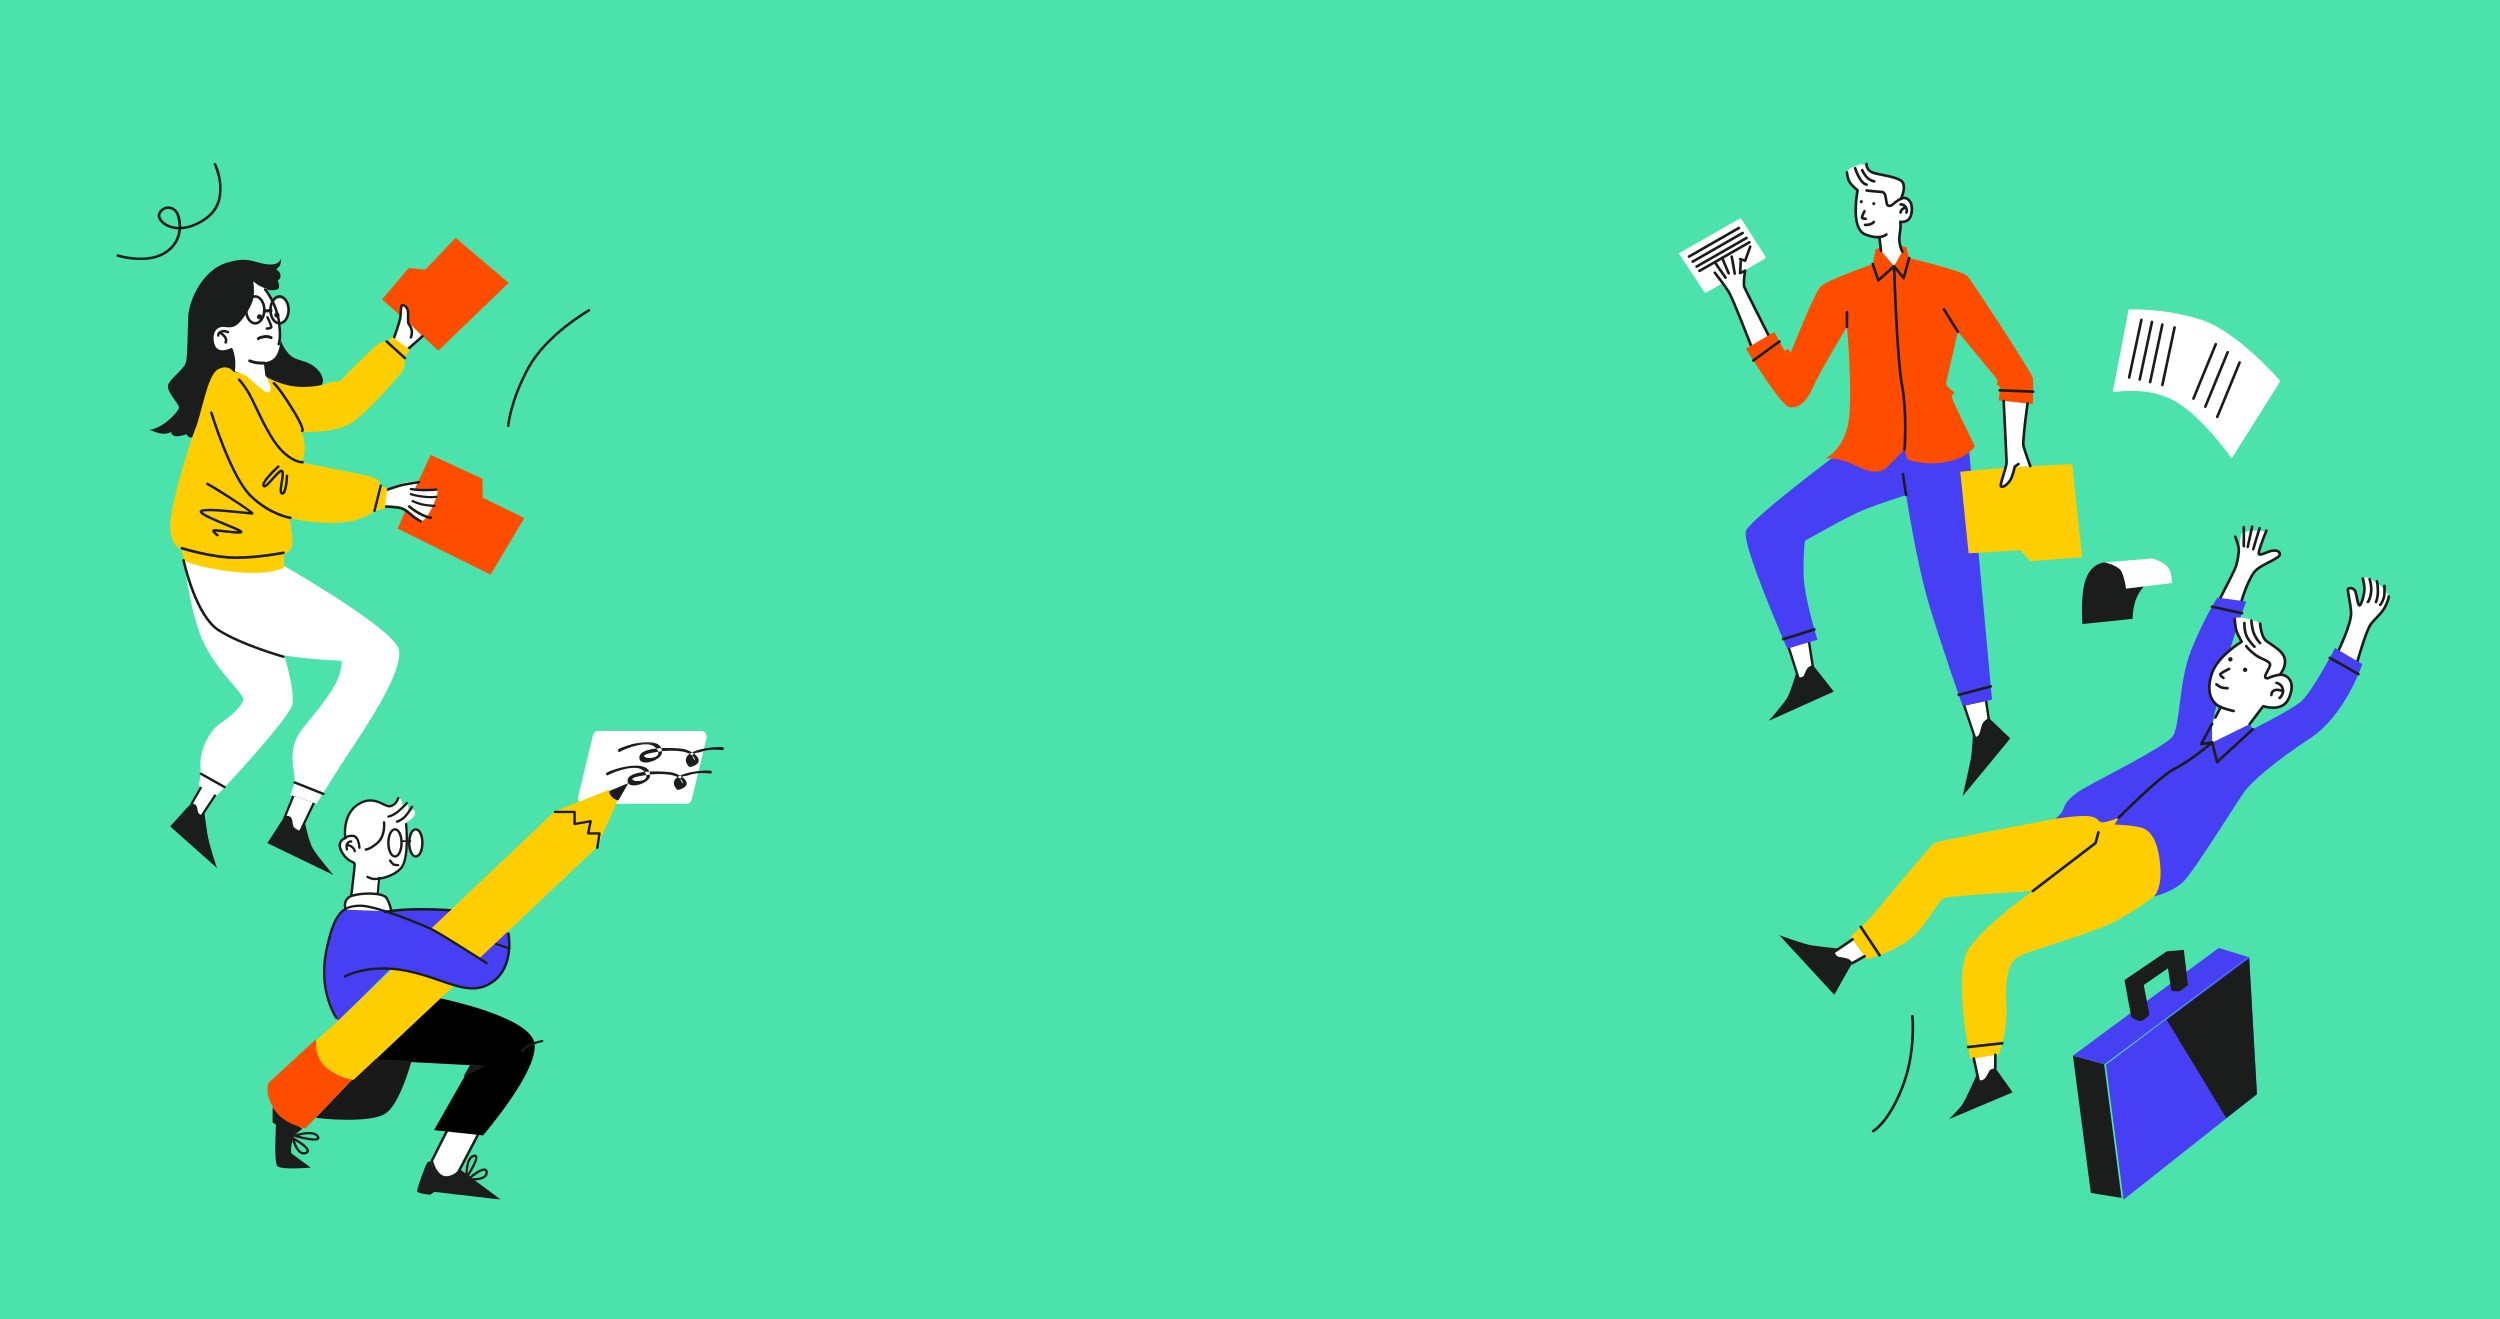 
<svg width="1440px" height="760px" viewBox="0 0 1440 760" version="1.1" xmlns="http://www.w3.org/2000/svg" xmlns:xlink="http://www.w3.org/1999/xlink">
    <rect x="0" y="0" width="1440" height="760" fill="#333333" stroke="none"/>
    <defs>
        <rect id="path-o0cj5sgpvy-1" x="0" y="0" width="1440" height="760"></rect>
        <polygon id="path-o0cj5sgpvy-3" points="0 0.169 50.368 0.169 50.368 43.515 0 43.515"></polygon>
        <polygon id="path-o0cj5sgpvy-5" points="0 0.692 60.785 0.692 60.785 56.867 0 56.867"></polygon>
        <polygon id="path-o0cj5sgpvy-7" points="0.714 0.378 62.04 0.378 62.04 14.902 0.714 14.902"></polygon>
        <polygon id="path-o0cj5sgpvy-9" points="0.157 0.687 48.5 0.687 48.5 23 0.157 23"></polygon>
    </defs>
    <g id="0.0-Home" stroke="none" stroke-width="1" fill="none" fill-rule="evenodd">
        <g id="0.0_SIW_hp" transform="translate(0, -2190)">
            <g id="georgie-cobbs-bKjHgo_Lbpo-unsplash-Copy" transform="translate(0, 2190)">
                <mask id="mask-o0cj5sgpvy-2" fill="white">
                    <use xlink:href="#path-o0cj5sgpvy-1"></use>
                </mask>
                <use id="Mask" fill="#4BE3AB" xlink:href="#path-o0cj5sgpvy-1"></use>
                <g id="Group-207" mask="url(#mask-o0cj5sgpvy-2)">
                    <g transform="translate(967, 93)">
                        <polygon id="Fill-1" fill="#473FF4" points="246 520.289 256.164 598 333 537.238 328.516 458"></polygon>
                        <polygon id="Fill-2" fill="#1B1C1C" points="237.315 594.151 255 597 244.98 519.946 227 515"></polygon>
                        <polygon id="Fill-3" fill="#473FF4" points="311.019 453 227 515.055 245.282 520 328 458.252"></polygon>
                        <polygon id="Fill-4" fill="#1B1C1C" points="315.329 551 281 494.374 328.512 459 333 537.217"></polygon>
                        <g id="Group-206" stroke-width="1" fill="none">
                            <path d="M260.607,492.795 C260.607,492.795 264.504,495.644 266.452,495.045 C268.401,494.446 271.099,491.446 271.099,491.446 L267.802,474.348 L281.743,464.75 L283.691,477.647 C283.691,477.647 287.738,478.397 288.789,477.797 C289.838,477.196 293.284,474.348 293.284,474.348 L290.886,454.1 L280.992,455 L256.707,471.498 L260.607,492.795 Z" id="Fill-5" fill="#1B1C1C"></path>
                            <path d="M249.947,132.965 C249.947,132.965 269.885,129.065 285.774,138.064 C301.665,147.063 318.454,171.06 318.454,171.06 L346.486,126.516 C346.486,126.516 321.902,97.72 300.315,90.97 C278.73,84.221 259.092,85.27 259.092,85.27 L249.947,132.965 Z" id="Fill-7" fill="#FFFFFF"></path>
                            <path d="M259.394,125.182 C259.34,125.182 259.286,125.177 259.232,125.166 C258.819,125.078 258.555,124.671 258.642,124.255 L265.688,91.11 C265.775,90.697 266.188,90.443 266.598,90.52 C267.01,90.609 267.275,91.017 267.186,91.431 L260.142,124.576 C260.065,124.935 259.747,125.182 259.394,125.182" id="Fill-9" fill="#1B1C1C"></path>
                            <path d="M265.481,126.338 C265.427,126.338 265.373,126.332 265.319,126.322 C264.907,126.234 264.642,125.826 264.73,125.411 L271.775,92.265 C271.863,91.853 272.282,91.598 272.684,91.676 C273.097,91.765 273.363,92.172 273.274,92.587 L266.23,125.732 C266.153,126.091 265.834,126.338 265.481,126.338" id="Fill-11" fill="#1B1C1C"></path>
                            <path d="M271.471,127.869 C271.417,127.869 271.363,127.862 271.309,127.852 C270.897,127.764 270.632,127.356 270.72,126.942 L277.765,93.797 C277.853,93.382 278.274,93.129 278.676,93.207 C279.087,93.295 279.353,93.702 279.264,94.117 L272.22,127.263 C272.143,127.621 271.824,127.869 271.471,127.869" id="Fill-13" fill="#1B1C1C"></path>
                            <path d="M278.516,129.519 C278.462,129.519 278.408,129.512 278.356,129.501 C277.942,129.414 277.677,129.006 277.765,128.592 L284.81,95.447 C284.898,95.031 285.319,94.78 285.721,94.857 C286.132,94.945 286.399,95.352 286.309,95.766 L279.265,128.913 C279.188,129.271 278.869,129.519 278.516,129.519" id="Fill-15" fill="#1B1C1C"></path>
                            <path d="M296.417,137.356 C296.319,137.356 296.22,137.337 296.125,137.298 C295.734,137.137 295.547,136.689 295.708,136.296 L308.583,104.953 C308.746,104.563 309.193,104.376 309.586,104.536 C309.976,104.698 310.162,105.146 310.003,105.538 L297.126,136.879 C297.005,137.175 296.719,137.356 296.417,137.356" id="Fill-17" fill="#1B1C1C"></path>
                            <path d="M303.26,142.01 C303.163,142.01 303.063,141.991 302.967,141.953 C302.578,141.791 302.39,141.343 302.551,140.952 L315.426,109.608 C315.591,109.217 316.04,109.032 316.429,109.191 C316.82,109.353 317.006,109.8 316.845,110.193 L303.969,141.535 C303.847,141.831 303.561,142.01 303.26,142.01" id="Fill-19" fill="#1B1C1C"></path>
                            <path d="M310.139,147.923 C310.042,147.923 309.942,147.904 309.846,147.866 C309.457,147.704 309.269,147.256 309.43,146.864 L322.306,115.521 C322.47,115.13 322.917,114.946 323.308,115.104 C323.699,115.265 323.885,115.713 323.724,116.105 L310.849,147.447 C310.726,147.742 310.44,147.923 310.139,147.923" id="Fill-21" fill="#1B1C1C"></path>
                            <path d="M311.559,252.095 C311.559,252.095 320.694,235.797 321.693,230.597 C322.692,225.399 323.193,216.3 324.092,214.5 C324.99,212.7 337.084,211.6 337.884,213.899 C338.682,216.199 333.386,225.998 333.985,226.698 C334.585,227.397 340.48,223.599 343.38,224.198 C346.277,224.797 346.877,226.597 345.377,227.298 C343.879,227.998 336.592,231.707 332.786,235.198 C328.974,238.693 323.937,253.754 323.937,253.754 L311.559,252.095 Z" id="Fill-23" fill="#FFFFFF"></path>
                            <path d="M323.938,254.519 C323.868,254.519 323.798,254.511 323.729,254.49 C323.322,254.376 323.084,253.951 323.2,253.543 C323.38,252.913 327.64,238.03 332.709,234.17 C334.791,232.583 337.446,231.224 339.788,230.027 C342.191,228.795 345.481,227.11 345.409,226.208 C345.374,225.8 345.2,225.504 344.855,225.284 C343.882,224.663 341.876,224.809 340.499,225.312 C340.06,225.473 339.565,225.677 339.05,225.887 C336.709,226.851 335.096,227.45 334.075,227.015 C333.721,226.866 333.461,226.602 333.322,226.256 C332.816,224.986 335.464,217.97 337.774,212.308 C337.932,211.916 338.378,211.727 338.774,211.889 C339.163,212.048 339.353,212.496 339.193,212.889 C337.005,218.247 334.812,224.323 334.763,225.63 C335.394,225.731 337.453,224.887 338.467,224.469 C339.003,224.249 339.517,224.039 339.973,223.873 C341.668,223.256 344.175,223.028 345.68,223.994 C346.429,224.472 346.863,225.196 346.934,226.087 C347.091,228.009 344.321,229.427 340.486,231.39 C338.2,232.561 335.611,233.886 333.635,235.388 C328.97,238.944 324.718,253.813 324.676,253.963 C324.58,254.299 324.271,254.519 323.938,254.519" id="Fill-25" fill="#1B1C1C"></path>
                            <path d="M330.909,224.106 C330.487,224.106 330.147,223.723 330.147,223.299 C330.147,223.159 330.147,222.732 333.778,210.999 C333.903,210.593 334.327,210.362 334.735,210.493 C335.141,210.619 335.368,211.046 335.241,211.451 C333.915,215.738 331.774,222.766 331.673,223.38 C331.673,223.801 331.333,224.106 330.909,224.106" id="Fill-27" fill="#1B1C1C"></path>
                            <path d="M327.689,222.789 C327.608,222.789 327.527,222.777 327.446,222.752 C327.047,222.618 326.831,222.189 326.961,221.788 C327.097,221.316 328.547,214.584 329.488,210.166 C329.577,209.753 329.99,209.497 330.399,209.575 C330.81,209.664 331.076,210.07 330.987,210.486 C330.422,213.135 328.567,221.81 328.416,222.266 C328.31,222.587 328.009,222.789 327.689,222.789" id="Fill-29" fill="#1B1C1C"></path>
                            <path d="M325.434,222.415 C325.011,222.415 324.668,222.072 324.668,221.65 L324.668,210.7 C324.668,210.276 325.011,209.933 325.434,209.933 C325.856,209.933 326.2,210.276 326.2,210.7 L326.2,221.65 C326.2,222.072 325.856,222.415 325.434,222.415" id="Fill-31" fill="#1B1C1C"></path>
                            <path d="M311.559,252.862 C311.439,252.862 311.319,252.834 311.206,252.776 C310.831,252.58 310.685,252.117 310.879,251.742 C310.951,251.605 317.948,238.111 319.499,234.652 C320.915,231.5 321.317,228.269 321.675,225.421 L321.763,224.721 C322.131,221.837 319.817,216.536 319.791,216.483 C319.623,216.097 319.798,215.643 320.185,215.472 C320.569,215.302 321.025,215.476 321.197,215.864 C321.298,216.098 323.706,221.612 323.283,224.915 L323.195,225.613 C322.824,228.568 322.405,231.917 320.896,235.281 C319.327,238.779 312.527,251.891 312.239,252.448 C312.102,252.711 311.835,252.862 311.559,252.862" id="Fill-33" fill="#1B1C1C"></path>
                            <path d="M379.854,282.003 C379.854,282.003 387.074,266.268 387.224,260.119 C387.372,253.971 385.576,246.332 385.576,246.332 C385.576,246.332 387.484,245.674 388.834,246.574 C390.183,247.474 390.595,254.345 391.419,255.694 C392.245,257.045 393.968,251.07 394.643,246.669 C395.318,242.272 393.745,240.546 395.243,239.646 C396.741,238.746 406.111,244.222 408.285,249.696 C410.457,255.169 399.44,263.344 397.041,269.268 C394.643,275.193 390.717,288.441 390.717,288.441 L379.854,282.003 Z" id="Fill-35" fill="#FFFFFF"></path>
                            <path d="M379.854,282.77 C379.743,282.77 379.629,282.746 379.523,282.694 C379.141,282.51 378.982,282.051 379.165,281.672 C379.239,281.514 386.706,265.958 386.458,260.152 C386.328,257.124 385.733,253.83 385.257,251.181 C384.595,247.503 384.41,246.311 384.944,245.694 C385.396,245.171 386.238,244.916 387.217,245.014 C388.483,245.144 389.576,245.817 390.138,246.82 C390.583,247.609 390.892,249.153 391.25,250.941 C391.475,252.064 391.821,253.802 392.142,254.615 C392.976,253.161 394.302,248.247 394.155,245.806 C393.981,242.969 393.244,240.491 393.236,240.467 C393.113,240.062 393.344,239.633 393.749,239.511 C394.156,239.39 394.581,239.618 394.702,240.024 C394.736,240.132 395.499,242.688 395.683,245.713 C395.84,248.284 394.325,254.967 392.825,256.175 C392.401,256.518 392.007,256.473 391.804,256.418 C390.771,256.123 390.388,254.44 389.748,251.242 C389.457,249.793 389.128,248.149 388.804,247.571 C388.331,246.731 387.353,246.569 387.063,246.54 C386.605,246.495 386.297,246.582 386.168,246.652 C386.103,247.234 386.454,249.18 386.765,250.91 C387.249,253.603 387.855,256.954 387.99,260.086 C388.254,266.275 380.861,281.683 380.545,282.336 C380.413,282.61 380.139,282.77 379.854,282.77" id="Fill-37" fill="#1B1C1C"></path>
                            <path d="M396.892,254.519 C396.686,254.519 396.478,254.435 396.327,254.27 C396.041,253.959 396.061,253.474 396.374,253.188 C396.954,252.654 398.219,249.078 398.076,245.906 C397.935,242.805 397.173,240.937 397.166,240.917 C397.003,240.527 397.188,240.079 397.577,239.916 C397.972,239.751 398.415,239.936 398.578,240.324 C398.614,240.409 399.452,242.44 399.606,245.837 C399.758,249.179 398.524,253.294 397.41,254.318 C397.263,254.451 397.078,254.519 396.892,254.519" id="Fill-39" fill="#1B1C1C"></path>
                            <path d="M401.539,254.519 C401.423,254.519 401.304,254.492 401.192,254.435 C400.817,254.245 400.666,253.783 400.854,253.407 C400.866,253.384 401.996,251.079 401.898,247.206 C401.796,243.326 401.388,242.091 401.382,242.079 C401.246,241.682 401.454,241.245 401.848,241.104 C402.233,240.96 402.677,241.16 402.821,241.555 C402.873,241.69 403.322,243.014 403.43,247.169 C403.539,251.46 402.275,253.995 402.221,254.099 C402.085,254.366 401.818,254.519 401.539,254.519" id="Fill-41" fill="#1B1C1C"></path>
                            <path d="M403.936,256.162 C403.569,256.162 403.244,255.895 403.181,255.52 C403.124,255.176 403.307,254.845 403.607,254.703 C404.084,254.224 405.502,251.566 405.646,249.42 C405.814,246.921 405.649,244.523 405.646,244.499 C405.616,244.078 405.935,243.71 406.357,243.681 C406.73,243.654 407.146,243.969 407.175,244.391 C407.182,244.494 407.349,246.915 407.175,249.522 C407.022,251.814 405.226,255.958 404.063,256.151 C404.019,256.158 403.978,256.162 403.936,256.162" id="Fill-43" fill="#1B1C1C"></path>
                            <path d="M390.716,289.206 C390.648,289.206 390.576,289.197 390.509,289.178 C390.101,289.063 389.863,288.64 389.979,288.232 C390.193,287.47 395.28,269.543 398.005,266.024 C399.094,264.618 400.264,263.392 401.394,262.209 C403.07,260.453 404.654,258.795 405.819,256.726 C407.741,253.323 408.198,250.577 408.202,250.549 C408.27,250.132 408.65,249.842 409.08,249.913 C409.498,249.979 409.783,250.372 409.717,250.789 C409.696,250.91 409.22,253.818 407.154,257.481 C405.894,259.717 404.246,261.441 402.501,263.267 C401.399,264.425 400.257,265.62 399.217,266.964 C397.181,269.592 393.248,282.297 391.454,288.649 C391.358,288.986 391.051,289.206 390.716,289.206" id="Fill-45" fill="#1B1C1C"></path>
                            <path d="M167.913,517.021 L184.303,514.221 C184.303,514.221 189.501,501.623 188.701,485.825 C187.901,470.027 189.7,461.028 196.295,457.628 C202.892,454.229 239.468,444.23 252.26,437.23 C265.051,430.231 273.746,423.331 273.746,423.331 L288.236,409.434 L272.246,374.838 L229.873,371.837 L216.632,378.637 C216.632,378.637 150.325,391.235 147.527,392.436 C144.73,393.635 112.549,434.031 107.354,438.63 C102.156,443.23 98.958,446.629 98.958,446.629 L108.353,459.627 C108.353,459.627 123.941,455.427 133.735,447.429 C143.529,439.43 148.927,425.631 153.124,424.231 C157.321,422.832 203.891,420.232 203.891,420.232 C203.891,420.232 177.308,438.831 167.315,453.028 C157.321,467.227 167.913,517.021 167.913,517.021" id="Fill-47" fill="#FFCE00"></path>
                            <path d="M171.798,525.381 C171.798,525.381 164.991,541.293 162.742,543.994 C160.493,546.692 155.621,551.642 155.621,551.642 L192.273,536.194 L182.305,522.12 L177.732,520.82 C177.732,520.82 171.185,525.368 171.798,525.381" id="Fill-49" fill="#1B1C1C"></path>
                            <path d="M100.034,461.728 C99.408,462.253 89.564,480.026 89.564,480.026 L57.809,445.605 C57.809,445.605 71.451,450.779 77.073,451.603 C82.694,452.428 92.24,453.411 92.24,453.411 C92.24,453.411 98.958,457.528 99.259,457.678 C99.557,457.828 100.034,461.728 100.034,461.728" id="Fill-51" fill="#1B1C1C"></path>
                            <path d="M393.669,289.546 C393.669,289.546 384.075,318.943 363.389,332.442 C342.701,345.94 330.11,357.339 326.212,362.44 C322.314,367.538 297.13,408.333 290.835,414.633 C284.539,420.932 273.746,423.332 273.746,423.332 C273.746,423.332 278.392,419.132 277.344,405.933 C276.295,392.735 272.696,387.035 268.649,384.637 C264.601,382.237 250.961,381.937 250.961,381.937 L253.359,378.037 C253.359,378.037 245.565,381.187 243.317,380.588 C241.067,379.986 241.815,377.887 236.419,377.137 C231.023,376.387 216.631,378.636 216.631,378.636 C216.631,378.636 220.23,376.538 221.429,373.088 C222.629,369.639 225.027,366.188 231.773,361.989 C238.518,357.788 279.442,337.442 284.238,331.443 C289.036,325.443 287.637,299.645 295.431,280.647 C303.226,261.65 310.222,251.229 310.222,251.229 L326.812,253.451 C326.812,253.451 318.017,277.248 315.019,290.446 C312.021,303.645 307.224,323.843 307.224,323.843 L307.224,334.642 L328.81,324.042 L330.609,327.042 C330.609,327.042 351.596,316.444 357.991,311.446 C364.388,306.445 377.979,280.248 377.979,280.248 L393.669,289.546 Z" id="Fill-53" fill="#473FF4"></path>
                            <path d="M320.216,263.65 C320.216,263.65 319.899,266.312 321.056,269.93 C322.213,273.549 324.213,276.648 324.213,276.648 C324.213,276.648 305.825,288.847 305.626,300.946 C305.425,313.044 312.221,314.144 312.221,314.144 L307.224,323.842 L307.224,334.641 L328.81,324.043 L336.605,313.745 C336.605,313.745 350.989,317.674 352.296,306.045 C353.51,295.236 346.399,295.346 346.399,295.346 C346.399,295.346 350.596,288.947 347.399,284.348 C344.2,279.749 339.303,277.548 337.704,275.449 C336.105,273.348 335.907,267.849 334.507,266.049 C333.108,264.25 320.158,261.036 320.216,263.65" id="Fill-55" fill="#FFFFFF"></path>
                            <path d="M169.906,516.681 L172.612,529.12 C172.612,529.12 174.509,529.719 176.008,528.42 C177.507,527.119 178.706,523.319 179.707,522.97 C180.706,522.62 182.305,522.119 182.305,522.119 L182.305,514.563 L169.906,516.681 Z" id="Fill-57" fill="#FFFFFF"></path>
                            <path d="M100.034,448.118 L89.564,455.229 C89.564,455.229 90.564,458.028 92.463,458.227 C94.362,458.429 97.059,458.928 98.158,459.627 C99.259,460.329 100.034,461.728 100.034,461.728 L107.004,457.762 L100.034,448.118 Z" id="Fill-59" fill="#FFFFFF"></path>
                            <path d="M310.022,346.707 C309.949,346.707 309.875,346.697 309.801,346.675 C309.543,346.597 309.342,346.389 309.279,346.124 L306.647,335.502 L300.994,336.349 C300.688,336.393 300.418,336.271 300.252,336.032 C300.085,335.795 300.066,335.483 300.206,335.228 L306.55,323.48 C306.751,323.104 307.219,322.969 307.587,323.17 C307.961,323.371 308.099,323.836 307.898,324.207 L302.283,334.607 L307.11,333.884 C307.512,333.823 307.873,334.074 307.968,334.458 L310.456,344.504 L330.092,326.479 C330.402,326.196 330.887,326.213 331.173,326.526 C331.459,326.836 331.439,327.322 331.126,327.608 L310.54,346.506 C310.395,346.637 310.212,346.707 310.022,346.707" id="Fill-61" fill="#1B1C1C"></path>
                            <path d="M391.457,296.05 C391.327,296.05 391.2,296.019 391.08,295.951 L374.555,286.597 C374.185,286.388 374.057,285.92 374.265,285.553 C374.474,285.18 374.939,285.056 375.309,285.261 L391.833,294.615 C392.202,294.824 392.332,295.291 392.124,295.66 C391.983,295.909 391.722,296.05 391.457,296.05" id="Fill-63" fill="#1B1C1C"></path>
                            <path d="M324.388,260.972 C324.335,260.972 324.279,260.966 324.225,260.954 L306.901,257.208 C306.489,257.121 306.226,256.712 306.316,256.298 C306.404,255.883 306.825,255.624 307.225,255.712 L324.548,259.457 C324.963,259.544 325.225,259.954 325.136,260.367 C325.059,260.726 324.74,260.972 324.388,260.972" id="Fill-65" fill="#1B1C1C"></path>
                            <path d="M253.359,378.804 C253.163,378.804 252.969,378.73 252.821,378.582 C252.518,378.286 252.516,377.799 252.814,377.498 C253.792,376.508 276.888,353.159 285.502,348.95 C293.912,344.843 306.603,334.162 306.73,334.057 C307.054,333.786 307.537,333.824 307.809,334.147 C308.083,334.471 308.041,334.954 307.719,335.227 C307.193,335.67 294.755,346.135 286.175,350.328 C277.793,354.423 254.141,378.335 253.902,378.576 C253.754,378.727 253.556,378.804 253.359,378.804" id="Fill-67" fill="#1B1C1C"></path>
                            <path d="M319.618,317.312 C319.565,317.312 319.513,317.306 319.46,317.294 C319.158,317.231 312.055,315.732 309.318,313.543 C306.649,311.404 302.692,306.158 306.195,295.052 C309.175,285.598 320.354,278.141 323.187,276.374 C322.704,275.48 321.808,273.776 320.99,271.977 C319.754,269.268 319.464,263.917 319.451,263.692 C319.428,263.267 319.754,262.907 320.175,262.885 C320.624,262.843 320.959,263.19 320.982,263.61 C320.984,263.662 321.27,268.895 322.384,271.345 C323.545,273.894 324.867,276.248 324.879,276.273 C325.086,276.636 324.962,277.098 324.599,277.309 C324.461,277.391 310.826,285.458 307.655,295.514 C304.428,305.749 307.911,310.453 310.276,312.345 C312.729,314.309 319.702,315.779 319.772,315.795 C320.186,315.879 320.453,316.286 320.367,316.701 C320.291,317.062 319.973,317.312 319.618,317.312" id="Fill-69" fill="#1B1C1C"></path>
                            <path d="M309.067,321.031 C308.95,321.031 308.828,321.002 308.715,320.946 C308.34,320.753 308.193,320.288 308.386,319.912 L311.539,313.794 C311.735,313.416 312.199,313.269 312.572,313.465 C312.948,313.656 313.095,314.119 312.901,314.497 L309.748,320.615 C309.612,320.879 309.345,321.031 309.067,321.031" id="Fill-71" fill="#1B1C1C"></path>
                            <path d="M331.607,280.264 C331.441,280.264 331.273,280.21 331.134,280.099 C331.072,280.05 329.59,278.859 327.225,275.351 C324.788,271.736 324.987,266.06 324.996,265.82 C325.011,265.398 325.297,265.028 325.792,265.085 C326.215,265.102 326.544,265.457 326.527,265.881 C326.524,265.935 326.345,271.297 328.497,274.495 C330.701,277.766 332.073,278.886 332.085,278.898 C332.415,279.163 332.469,279.643 332.206,279.974 C332.054,280.164 331.831,280.264 331.607,280.264" id="Fill-73" fill="#1B1C1C"></path>
                            <path d="M334.829,278.165 C334.662,278.165 334.492,278.109 334.35,277.995 C334.28,277.937 332.621,276.57 330.918,273.006 C329.218,269.45 329.05,264.722 329.043,264.524 C329.03,264.101 329.361,263.747 329.786,263.733 C330.181,263.694 330.56,264.053 330.577,264.475 C330.578,264.521 330.742,269.085 332.3,272.345 C333.838,275.558 335.302,276.792 335.316,276.805 C335.642,277.073 335.691,277.556 335.422,277.881 C335.271,278.068 335.051,278.165 334.829,278.165" id="Fill-75" fill="#1B1C1C"></path>
                            <path d="M346.399,296.114 C346.221,296.114 346.041,296.051 345.896,295.924 C345.578,295.647 345.544,295.163 345.821,294.844 C345.853,294.807 348.997,291.119 348.315,286.817 C347.786,283.484 343.84,280.849 340.665,278.734 C339.698,278.089 338.785,277.479 338.029,276.896 C334.52,274.177 334.083,266.514 334.067,266.19 C334.045,265.766 334.369,265.407 334.791,265.386 C335.243,265.359 335.575,265.687 335.596,266.109 C335.601,266.182 336.015,273.394 338.965,275.682 C339.679,276.234 340.57,276.83 341.514,277.459 C344.937,279.739 349.195,282.581 349.829,286.578 C350.625,291.598 347.126,295.68 346.977,295.852 C346.826,296.027 346.613,296.114 346.399,296.114" id="Fill-77" fill="#1B1C1C"></path>
                            <path d="M328.81,324.81 C328.648,324.81 328.486,324.759 328.347,324.653 C328.009,324.397 327.943,323.917 328.2,323.581 L335.994,313.282 C336.197,313.019 336.543,312.912 336.855,313.02 C337.281,313.167 347.299,316.517 350.63,309 C353.333,302.904 352.607,298.548 348.587,296.738 C346.308,295.713 341.345,297.551 339.624,298.343 C339.547,298.379 339.464,298.402 339.381,298.409 C338.986,298.452 337.804,298.568 337.23,297.709 C336.51,296.626 337.404,294.968 338.442,293.048 C338.943,292.115 339.46,291.153 339.725,290.365 C340.097,289.249 338.943,288.589 336.218,287.348 C334.826,286.715 333.246,285.993 331.871,284.992 C328.295,282.39 326.411,280.032 326.127,279.465 C325.939,279.087 326.091,278.627 326.47,278.438 C326.853,278.249 327.305,278.4 327.492,278.773 C327.678,279.098 329.313,281.235 332.772,283.752 C334.021,284.663 335.525,285.348 336.855,285.953 C339.398,287.113 342.028,288.311 341.18,290.851 C340.873,291.766 340.322,292.787 339.79,293.775 C339.25,294.772 338.352,296.439 338.51,296.864 C338.5,296.836 338.605,296.902 338.89,296.902 C338.952,296.902 339.023,296.899 339.106,296.895 C340.222,296.392 346.037,293.914 349.215,295.34 C351.508,296.373 356.37,299.83 352.03,309.623 C348.611,317.338 339.25,315.289 336.894,314.633 L329.421,324.505 C329.27,324.705 329.041,324.81 328.81,324.81" id="Fill-79" fill="#1B1C1C"></path>
                            <path d="M346.074,309.811 C345.845,309.811 345.62,309.71 345.469,309.513 C345.208,309.178 345.27,308.698 345.606,308.439 C345.69,308.371 347.732,306.729 347.15,304.111 C346.577,301.534 344.23,301.121 344.131,301.103 C343.714,301.035 343.431,300.642 343.497,300.226 C343.563,299.809 343.954,299.526 344.365,299.589 C344.508,299.61 347.842,300.157 348.646,303.779 C349.442,307.363 346.662,309.56 346.543,309.652 C346.403,309.76 346.239,309.811 346.074,309.811" id="Fill-81" fill="#1B1C1C"></path>
                            <path d="M341.302,308.113 C341.142,308.113 340.983,308.063 340.844,307.96 C340.563,307.75 340.468,307.384 340.588,307.071 C340.664,306.353 340.842,304.893 342.553,304.014 C344.541,302.986 347.907,304.184 348.286,304.323 C348.684,304.472 348.885,304.912 348.739,305.308 C348.592,305.707 348.148,305.91 347.754,305.762 C346.905,305.45 344.437,304.767 343.251,305.377 C342.252,305.891 342.174,306.632 342.124,307.123 C342.098,307.364 342.074,307.59 341.916,307.804 C341.766,308.006 341.536,308.113 341.302,308.113" id="Fill-83" fill="#1B1C1C"></path>
                            <path d="M313.72,298.262 C313.579,298.262 313.434,298.223 313.305,298.141 C312.328,297.512 310.754,296.279 311.205,295.078 C311.473,294.354 313.303,293.184 316.641,291.603 C317.019,291.426 317.478,291.585 317.662,291.97 C317.843,292.35 317.68,292.809 317.295,292.99 C315.425,293.877 313.249,295.072 312.701,295.582 C312.88,295.885 313.516,296.453 314.136,296.851 C314.49,297.079 314.593,297.555 314.366,297.91 C314.218,298.138 313.972,298.262 313.72,298.262" id="Fill-85" fill="#1B1C1C"></path>
                            <path d="M315.882,304.164 C315.368,304.164 314,304.131 312.678,303.789 C310.972,303.349 309.239,301.834 309.166,301.771 C308.849,301.493 308.818,301.008 309.096,300.69 C309.378,300.371 309.861,300.342 310.178,300.618 C310.193,300.633 311.711,301.956 313.061,302.302 C314.484,302.671 316.026,302.628 316.045,302.629 C316.468,302.657 316.82,302.951 316.834,303.374 C316.846,303.797 316.514,304.148 316.091,304.163 C316.077,304.163 316.004,304.164 315.882,304.164" id="Fill-87" fill="#1B1C1C"></path>
                            <path d="M318.967,286.772 C318.967,287.476 318.396,288.046 317.693,288.046 C316.989,288.046 316.418,287.476 316.418,286.772 C316.418,286.069 316.989,285.497 317.693,285.497 C318.396,285.497 318.967,286.069 318.967,286.772" id="Fill-89" fill="#1B1C1C"></path>
                            <path d="M327.461,292.821 C327.461,293.525 326.891,294.096 326.188,294.096 C325.483,294.096 324.912,293.525 324.912,292.821 C324.912,292.118 325.483,291.547 326.188,291.547 C326.891,291.547 327.461,292.118 327.461,292.821" id="Fill-91" fill="#1B1C1C"></path>
                            <path d="M203.891,420.998 C203.66,420.998 203.432,420.895 203.282,420.697 C203.025,420.36 203.088,419.881 203.425,419.622 L239.392,392.105 L240.926,386.24 C241.032,385.83 241.443,385.58 241.86,385.694 C242.27,385.8 242.516,386.22 242.408,386.629 L240.808,392.748 C240.765,392.914 240.669,393.059 240.533,393.164 L204.356,420.841 C204.217,420.948 204.054,420.998 203.891,420.998" id="Fill-93" fill="#1B1C1C"></path>
                            <path d="M115.633,457.969 C115.387,457.969 115.144,457.849 114.994,457.627 L104.198,441.326 C103.966,440.972 104.06,440.497 104.414,440.264 C104.76,440.033 105.241,440.122 105.477,440.478 L116.274,456.779 C116.506,457.133 116.41,457.608 116.057,457.843 C115.927,457.928 115.78,457.969 115.633,457.969" id="Fill-95" fill="#1B1C1C"></path>
                            <path d="M166.602,510.867 C166.217,510.867 165.884,510.577 165.841,510.185 C165.794,509.765 166.099,509.386 166.518,509.338 L186.224,507.169 C186.635,507.131 187.023,507.424 187.069,507.847 C187.116,508.267 186.812,508.646 186.392,508.693 L166.685,510.863 C166.658,510.866 166.63,510.867 166.602,510.867" id="Fill-97" fill="#1B1C1C"></path>
                            <path d="M172.61,529.885 C172.257,529.885 171.94,529.64 171.862,529.282 L169.156,516.844 C169.067,516.429 169.329,516.022 169.741,515.931 C170.157,515.844 170.563,516.105 170.653,516.517 L173.36,528.957 C173.449,529.369 173.187,529.778 172.773,529.868 C172.718,529.88 172.664,529.885 172.61,529.885" id="Fill-99" fill="#1B1C1C"></path>
                            <path d="M182.305,522.887 C181.882,522.887 181.539,522.543 181.539,522.12 L181.539,514.564 C181.539,514.14 181.882,513.797 182.305,513.797 C182.727,513.797 183.07,514.14 183.07,514.564 L183.07,522.12 C183.07,522.543 182.727,522.887 182.305,522.887" id="Fill-101" fill="#1B1C1C"></path>
                            <path d="M89.565,455.995 C89.319,455.995 89.079,455.877 88.929,455.659 C88.693,455.309 88.784,454.832 89.134,454.593 L99.602,447.482 C99.956,447.249 100.431,447.338 100.667,447.687 C100.904,448.038 100.815,448.514 100.465,448.753 L89.995,455.863 C89.863,455.952 89.712,455.995 89.565,455.995" id="Fill-103" fill="#1B1C1C"></path>
                            <path d="M100.034,462.495 C99.767,462.495 99.508,462.354 99.368,462.106 C99.159,461.738 99.287,461.271 99.655,461.062 L106.626,457.097 C106.992,456.883 107.461,457.013 107.67,457.385 C107.879,457.752 107.751,458.22 107.383,458.429 L100.412,462.395 C100.292,462.464 100.162,462.495 100.034,462.495" id="Fill-105" fill="#1B1C1C"></path>
                            <g id="Group-109" transform="translate(0, 32.386)">
                                <mask id="mask-o0cj5sgpvy-4" fill="white">
                                    <use xlink:href="#path-o0cj5sgpvy-3"></use>
                                </mask>
                                <g id="Clip-108"></g>
                                <polygon id="Fill-107" fill="#FFFFFF" mask="url(#mask-o0cj5sgpvy-4)" points="-0 20.567 15.141 43.515 37.926 30.416 50.368 23.117 35.676 0.169"></polygon>
                            </g>
                            <path d="M5.847,55.57 C5.582,55.57 5.323,55.431 5.183,55.185 C4.972,54.815 5.098,54.348 5.466,54.138 L34.247,37.639 C34.611,37.43 35.082,37.551 35.292,37.922 C35.502,38.289 35.377,38.759 35.009,38.968 L6.228,55.467 C6.106,55.537 5.977,55.57 5.847,55.57" id="Fill-110" fill="#1B1C1C"></path>
                            <path d="M7.969,58.465 C7.704,58.465 7.445,58.327 7.304,58.08 C7.094,57.712 7.219,57.243 7.588,57.033 L36.368,40.535 C36.734,40.326 37.205,40.45 37.414,40.819 C37.624,41.187 37.499,41.655 37.13,41.864 L8.35,58.363 C8.228,58.432 8.099,58.465 7.969,58.465" id="Fill-112" fill="#1B1C1C"></path>
                            <path d="M10.244,61.315 C9.978,61.315 9.719,61.177 9.579,60.93 C9.368,60.562 9.494,60.094 9.862,59.883 L38.643,43.387 C39.009,43.178 39.478,43.299 39.688,43.669 C39.899,44.037 39.773,44.506 39.405,44.716 L10.624,61.214 C10.503,61.283 10.373,61.315 10.244,61.315" id="Fill-114" fill="#1B1C1C"></path>
                            <path d="M11.872,63.817 C11.607,63.817 11.347,63.678 11.207,63.433 C10.996,63.063 11.123,62.596 11.49,62.386 L40.271,45.888 C40.638,45.678 41.106,45.802 41.316,46.171 C41.528,46.538 41.401,47.008 41.034,47.217 L12.252,63.716 C12.131,63.785 12.003,63.817 11.872,63.817" id="Fill-116" fill="#1B1C1C"></path>
                            <path d="M38.225,57.918 C38.151,57.918 38.075,57.907 38.003,57.885 L35.053,56.987 C34.65,56.861 34.422,56.432 34.545,56.03 C34.667,55.625 35.095,55.396 35.499,55.519 L37.75,56.205 L40.402,48.794 C40.545,48.395 40.987,48.193 41.382,48.332 C41.782,48.473 41.987,48.912 41.845,49.313 L38.947,57.41 C38.833,57.722 38.541,57.918 38.225,57.918" id="Fill-118" fill="#1B1C1C"></path>
                            <path d="M41.939,106.889 C41.939,106.889 34.089,88.441 32.09,82.741 C30.091,77.043 28.732,75.1 26.632,71.601 C24.534,68.1 20.37,64.415 19.971,62.315 C19.57,60.216 33.804,55.744 35.203,58.243 C36.601,60.743 35.393,64.52 35.393,64.52 L37.926,62.801 C37.926,62.801 37.316,67.669 37.517,70.668 C37.715,73.668 52.075,100.954 52.075,100.954 L41.939,106.889 Z" id="Fill-120" fill="#FFFFFF"></path>
                            <path d="M41.939,107.654 C41.632,107.654 41.343,107.468 41.226,107.166 C41.118,106.888 30.512,79.495 28.276,75.796 C26.027,72.082 20.193,64.649 20.135,64.575 C19.873,64.24 19.93,63.76 20.262,63.498 C20.592,63.235 21.074,63.292 21.338,63.626 C21.579,63.935 27.29,71.206 29.587,75.003 C31.894,78.815 42.216,105.478 42.653,106.611 C42.808,107.007 42.61,107.449 42.216,107.602 C42.125,107.638 42.031,107.654 41.939,107.654" id="Fill-122" fill="#1B1C1C"></path>
                            <path d="M26.91,67.702 C26.669,67.702 26.431,67.589 26.282,67.374 L20.416,58.955 C20.173,58.607 20.258,58.13 20.606,57.888 C20.95,57.648 21.432,57.727 21.673,58.077 L27.54,66.497 C27.781,66.844 27.696,67.323 27.348,67.565 C27.216,67.658 27.063,67.702 26.91,67.702" id="Fill-124" fill="#1B1C1C"></path>
                            <path d="M28.707,65.192 C28.409,65.192 28.124,65.017 28.003,64.724 L24.478,56.401 C24.313,56.011 24.496,55.561 24.884,55.397 C25.278,55.231 25.723,55.412 25.888,55.803 L29.411,64.126 C29.578,64.517 29.394,64.965 29.006,65.13 C28.906,65.172 28.806,65.192 28.707,65.192" id="Fill-126" fill="#1B1C1C"></path>
                            <path d="M32.214,65.392 C31.948,65.392 31.688,65.253 31.548,65.005 C31.479,64.885 31.448,64.753 31.448,64.624 C31.371,63.983 30.347,58.389 29.708,54.944 C29.63,54.527 29.904,54.125 30.32,54.051 C30.743,53.976 31.136,54.248 31.213,54.662 C33.134,64.985 33.134,64.985 32.592,65.292 C32.473,65.361 32.343,65.392 32.214,65.392" id="Fill-128" fill="#1B1C1C"></path>
                            <path d="M52.074,101.719 C51.796,101.719 51.527,101.567 51.39,101.3 C50.841,100.217 37.921,74.738 37.061,72.725 C36.358,71.081 36.872,66.617 37.214,64.234 L35.618,65.028 C35.375,65.145 35.079,65.129 34.853,64.979 C34.626,64.828 34.497,64.568 34.513,64.294 L34.912,57.652 C34.938,57.228 35.28,56.873 35.723,56.934 C36.145,56.958 36.467,57.323 36.442,57.745 L36.122,63.066 L37.862,62.202 C38.118,62.078 38.427,62.102 38.659,62.275 C38.892,62.446 39.005,62.734 38.957,63.018 C38.47,65.841 37.908,70.81 38.47,72.122 C39.312,74.089 52.623,100.341 52.759,100.606 C52.949,100.982 52.798,101.445 52.422,101.637 C52.31,101.692 52.192,101.719 52.074,101.719" id="Fill-130" fill="#1B1C1C"></path>
                            <path d="M51.783,322.205 C51.783,322.205 60.253,312.606 62.427,308.931 C64.6,305.256 67.658,294.264 67.658,294.264 L74.868,289.959 L77.867,290.86 L89.259,305.332 L51.783,322.205 Z" id="Fill-132" fill="#1B1C1C"></path>
                            <path d="M63.123,279.455 L69.055,297.981 C69.055,297.981 71.852,298.058 72.534,296.702 C73.214,295.345 74.034,292.861 74.851,292.108 C75.67,291.354 77.17,290.902 77.17,290.902 L74.826,275.666 L63.123,279.455 Z" id="Fill-134" fill="#FFFFFF"></path>
                            <path d="M64.027,279.965 L69.545,297.202 C70.479,297.145 71.649,296.873 71.925,296.328 C72.135,295.911 72.357,295.383 72.589,294.834 C73.149,293.507 73.728,292.139 74.406,291.516 C74.99,290.979 75.818,290.594 76.382,290.373 L74.271,276.649 L64.027,279.965 Z M69.204,298.753 C69.137,298.753 69.081,298.753 69.04,298.751 C68.748,298.744 68.495,298.539 68.398,298.238 L62.466,279.713 C62.403,279.512 62.416,279.293 62.503,279.104 C62.59,278.918 62.744,278.775 62.929,278.717 L74.63,274.929 C74.82,274.868 75.025,274.897 75.195,275.014 C75.364,275.13 75.48,275.322 75.513,275.539 L77.857,290.774 C77.918,291.164 77.7,291.54 77.354,291.645 C76.978,291.759 75.869,292.173 75.298,292.699 C74.858,293.103 74.3,294.424 73.85,295.486 C73.605,296.071 73.366,296.631 73.144,297.077 C72.366,298.62 69.993,298.753 69.204,298.753 L69.204,298.753 Z" id="Fill-136" fill="#1B1C1C"></path>
                            <path d="M179.251,321.219 L190.944,332.318 L163.462,365.613 C163.462,365.613 167.258,349.017 168.158,344.315 C169.057,339.617 169.413,328.897 169.413,328.897 L174.155,320.519 L179.251,321.219 Z" id="Fill-138" fill="#1B1C1C"></path>
                            <path d="M164.16,312.814 L170.718,332.34 C170.718,332.34 172.541,332.142 173.452,330.564 C174.363,328.987 174.727,325.437 175.638,323.958 C176.549,322.479 178.553,321.394 178.553,321.394 L176.863,309.894 L164.16,312.814 Z" id="Fill-140" fill="#FFFFFF"></path>
                            <path d="M165.091,313.373 L171.167,331.46 C171.668,331.297 172.416,330.934 172.861,330.164 C173.256,329.479 173.562,328.254 173.86,327.071 C174.207,325.692 174.533,324.39 175.058,323.538 C175.786,322.353 177.094,321.425 177.786,320.988 L176.288,310.8 L165.091,313.373 Z M170.719,333.094 C170.426,333.094 170.163,332.899 170.064,332.598 L163.504,313.072 C163.433,312.867 163.451,312.639 163.548,312.447 C163.648,312.257 163.818,312.119 164.016,312.075 L176.718,309.153 C176.904,309.113 177.098,309.153 177.257,309.271 C177.417,309.387 177.523,309.57 177.551,309.774 L179.244,321.272 C179.291,321.6 179.139,321.921 178.866,322.069 C178.848,322.079 177.013,323.086 176.219,324.377 C175.821,325.022 175.511,326.267 175.207,327.467 C174.885,328.756 174.549,330.092 174.045,330.966 C172.963,332.837 170.875,333.081 170.789,333.09 C170.765,333.093 170.741,333.094 170.719,333.094 L170.719,333.094 Z" id="Fill-142" fill="#1B1C1C"></path>
                            <path d="M62.426,280.609 L79.816,275.51 C79.816,275.51 72.171,250.763 71.87,238.314 C71.57,225.867 72.621,218.517 72.621,218.517 C72.621,218.517 97.504,204.268 106.499,200.67 C115.493,197.069 130.933,192.12 130.933,192.12 C130.933,192.12 136.63,229.165 143.376,252.563 C150.119,275.961 163.462,313.606 163.462,313.606 L180.401,310.006 L167.308,167.46 C167.308,167.46 143.674,159.723 125.086,161.524 C106.499,163.322 87.926,171.083 87.926,171.083 C87.926,171.083 41.541,205.917 38.641,212.818 C35.744,219.716 62.426,280.609 62.426,280.609" id="Fill-144" fill="#473FF4"></path>
                            <path d="M96.98,7.716 C96.98,7.716 97.128,10.415 99.078,12.89 C101.027,15.364 102.975,16.64 102.975,16.64 C102.975,16.64 99.871,35.532 105.118,40.707 C109.425,44.379 115.476,43.251 115.476,43.251 L116.467,51.511 L123.962,60.36 L128.759,51.96 C128.759,51.96 127.409,47.686 127.409,43.111 C127.409,38.538 127.56,35.313 127.56,35.313 C127.56,35.313 135.504,34.187 134.005,26.313 C132.507,18.44 127.43,21.688 127.43,21.688 C127.43,21.688 131.069,15.267 128.818,12.232 C125.515,8.577 118.335,7.866 115.841,7.265 C113.35,6.666 111.221,6.441 109.946,5.166 C108.672,3.89 107.548,0.292 102.975,2.092 C98.404,3.89 96.3,5.017 96.98,7.716" id="Fill-146" fill="#FFFFFF"></path>
                            <path d="M84.612,171.022 C84.612,171.022 96.605,165.222 98.203,146.424 C99.803,127.627 96.854,95.23 96.854,95.23 C96.854,95.23 80.615,122.228 77.017,130.627 C73.42,139.025 68.423,142.625 63.426,141.424 C58.429,140.226 38.641,107.83 38.641,107.83 L55.03,98.23 L61.002,109.255 C61.002,109.255 62.126,107.529 63.175,108.429 C64.226,109.329 64.3,110.453 64.3,110.453 C64.3,110.453 78.016,75.733 81.764,71.983 C85.512,68.233 111.744,59.086 111.744,59.086 L113.318,50.686 L116.24,49.626 L116.467,51.511 L123.962,60.359 L128.759,51.961 L127.971,48.683 L131.083,49.41 L132.657,55.635 C132.657,55.635 163.661,63.035 166.359,66.135 C169.058,69.233 203.635,122.078 203.936,124.777 C204.235,127.477 203.936,139.775 203.936,139.775 L184.298,137.676 C184.298,137.676 185.347,130.401 184.598,129.501 C183.849,128.601 182.499,128.902 183.248,127.701 C183.998,126.503 183.623,125.901 182.125,124.028 C180.625,122.152 160.763,98.08 160.763,98.08 C160.763,98.08 154.318,125.677 154.017,127.777 C153.718,129.878 158.665,132.576 158.665,133.177 C158.665,133.776 157.315,133.927 157.315,135.726 C157.315,137.526 170.507,163.923 170.507,163.923 C170.507,163.923 167.209,170.523 154.017,173.072 C140.827,175.621 131.681,171.571 131.681,171.571 L130.033,165.873 L119.539,176.521 C119.539,176.521 115.192,180.72 106.948,177.421 C98.702,174.122 94.506,170.771 84.612,171.022" id="Fill-148" fill="#FF4D00"></path>
                            <polygon id="Fill-150" fill="#FFCE00" points="193.292 175.997 226.571 174.272 232.266 227.966 202.436 230.215 196.59 223.916 166.909 225.717 162.112 178.686"></polygon>
                            <path d="M187.13,137.979 C186.947,137.959 188.608,169.07 188.534,172.895 C188.458,176.719 185.276,187.03 185.276,187.03 C185.276,187.03 186.28,187.783 188.676,186.359 C191.073,184.933 193.292,175.997 193.292,175.997 L202.437,175.471 C202.437,175.471 198.615,166.323 198.464,163.473 C198.314,160.623 200.858,139.447 200.858,139.447 L187.13,137.979 Z" id="Fill-152" fill="#FFFFFF"></path>
                            <path d="M114.893,69.301 C114.827,69.301 114.763,69.291 114.696,69.274 C114.447,69.209 114.247,69.021 114.166,68.776 L111.017,59.327 C110.884,58.927 111.101,58.492 111.501,58.357 C111.907,58.226 112.336,58.441 112.472,58.842 L115.249,67.181 L123.449,59.792 C123.606,59.651 123.8,59.581 124.023,59.597 C124.23,59.611 124.423,59.715 124.555,59.878 L129.162,65.544 L131.916,55.433 C132.028,55.027 132.449,54.789 132.858,54.895 C133.265,55.007 133.507,55.429 133.396,55.836 L130.248,67.387 C130.171,67.664 129.949,67.874 129.668,67.934 C129.393,67.989 129.096,67.891 128.914,67.668 L123.877,61.469 L115.407,69.104 C115.264,69.231 115.081,69.301 114.893,69.301" id="Fill-154" fill="#1B1C1C"></path>
                            <path d="M130.034,166.639 C130.014,166.639 129.995,166.639 129.978,166.638 C129.556,166.607 129.237,166.24 129.268,165.817 C129.284,165.605 130.775,144.489 127.831,129.17 C124.855,113.691 123.211,60.915 123.197,60.385 C123.183,59.96 123.516,59.608 123.937,59.594 L123.961,59.594 C124.375,59.594 124.715,59.922 124.727,60.336 C124.743,60.867 126.383,113.521 129.336,128.882 C132.319,144.401 130.813,165.715 130.796,165.928 C130.768,166.331 130.431,166.639 130.034,166.639" id="Fill-156" fill="#1B1C1C"></path>
                            <path d="M114.435,44.379 C112.532,44.379 110.103,43.965 107.076,42.744 C98.408,39.245 101.535,20.198 102.139,16.934 C101.475,16.357 99.969,15.011 98.51,13.405 C96.642,11.346 96.187,7.508 96.091,6.383 C96.058,5.96 96.368,5.577 96.79,5.541 C97.203,5.464 97.578,5.802 97.617,6.223 C97.617,6.223 97.62,6.252 97.62,6.253 C97.68,6.968 98.058,10.628 99.644,12.374 C101.475,14.389 103.446,16.034 103.465,16.05 C103.682,16.232 103.783,16.517 103.728,16.792 C103.683,17.004 99.537,38.048 107.651,41.321 C115.773,44.6 118.958,41.53 118.991,41.498 C119.286,41.203 119.77,41.193 120.071,41.486 C120.372,41.777 120.384,42.256 120.094,42.561 C119.993,42.667 118.302,44.379 114.435,44.379" id="Fill-158" fill="#1B1C1C"></path>
                            <path d="M116.465,52.276 C116.083,52.276 115.752,51.99 115.707,51.602 L114.807,44.103 C114.756,43.684 115.055,43.302 115.476,43.252 C115.889,43.19 116.277,43.5 116.326,43.921 L117.225,51.418 C117.278,51.841 116.978,52.221 116.556,52.271 C116.527,52.275 116.496,52.276 116.465,52.276" id="Fill-160" fill="#1B1C1C"></path>
                            <path d="M108.197,14.106 C107.98,14.106 106.016,14.009 103.83,10.604 C101.767,7.395 100.851,4.16 100.813,4.022 C100.699,3.614 100.937,3.192 101.345,3.077 C101.752,2.959 102.175,3.204 102.289,3.61 C102.298,3.641 103.187,6.769 105.121,9.776 C106.834,12.443 108.211,12.573 108.224,12.573 C108.636,12.604 108.962,12.955 108.948,13.366 C108.934,13.779 108.61,14.106 108.197,14.106" id="Fill-162" fill="#1B1C1C"></path>
                            <path d="M112.571,12.232 C112.539,12.232 112.504,12.231 112.471,12.225 C112.391,12.214 110.511,11.955 108.494,10.34 C106.502,8.745 104.969,5.477 104.904,5.339 C104.727,4.955 104.893,4.5 105.276,4.321 C105.661,4.144 106.115,4.308 106.293,4.692 C106.308,4.723 107.742,7.772 109.452,9.142 C111.111,10.471 112.654,10.703 112.668,10.705 C113.089,10.76 113.385,11.144 113.329,11.564 C113.278,11.95 112.949,12.232 112.571,12.232" id="Fill-164" fill="#1B1C1C"></path>
                            <path d="M128.759,52.727 C128.49,52.727 128.229,52.585 128.089,52.332 C127.984,52.142 125.523,47.61 126.441,42.013 C127.279,36.914 126.821,34.921 126.816,34.899 C126.754,34.641 126.828,34.366 127.016,34.177 C127.203,33.987 127.48,33.906 127.73,33.966 C127.749,33.971 129.636,34.375 131.196,33.343 C132.254,32.641 132.947,31.422 133.259,29.717 C133.771,26.928 133.4,24.58 132.219,23.105 C131.57,22.293 130.688,21.791 129.86,21.761 C129.841,21.76 129.819,21.76 129.801,21.76 C128.389,21.76 125.791,23.564 124.464,24.718 C123.568,25.687 121.526,27.093 119.905,25.878 C119.058,25.243 118.872,23.868 118.655,22.275 C118.344,19.985 118.029,18.362 116.806,18.304 C113.589,18.157 108.32,17.502 108.098,17.476 C107.675,17.423 107.377,17.04 107.431,16.62 C107.484,16.202 107.876,15.886 108.285,15.955 C108.339,15.96 113.72,16.628 116.878,16.774 C119.471,16.894 119.877,19.886 120.175,22.069 C120.307,23.053 120.489,24.401 120.824,24.649 C121.717,25.324 123.386,23.633 123.401,23.615 C123.854,23.216 127.358,20.226 129.807,20.226 C129.846,20.226 129.882,20.226 129.917,20.227 C131.203,20.277 132.476,20.976 133.415,22.146 C134.451,23.437 135.527,25.85 134.768,29.993 C134.375,32.133 133.451,33.695 132.025,34.632 C130.751,35.471 129.368,35.614 128.441,35.578 C128.521,36.719 128.514,38.846 127.952,42.26 C127.119,47.339 129.405,51.548 129.43,51.59 C129.635,51.959 129.5,52.426 129.13,52.633 C129.012,52.696 128.885,52.727 128.759,52.727" id="Fill-166" fill="#1B1C1C"></path>
                            <path d="M204.068,133.343 L204.04,133.343 L184.828,132.59 C184.406,132.575 184.077,132.218 184.092,131.795 C184.109,131.372 184.405,131.077 184.889,131.058 L204.098,131.809 C204.523,131.826 204.852,132.183 204.835,132.606 C204.818,133.019 204.48,133.343 204.068,133.343" id="Fill-168" fill="#1B1C1C"></path>
                            <path d="M42.916,115.413 C42.679,115.413 42.446,115.304 42.296,115.098 C42.048,114.756 42.123,114.277 42.466,114.028 L57.528,103.053 C57.869,102.805 58.347,102.879 58.598,103.222 C58.847,103.563 58.772,104.042 58.429,104.292 L43.367,115.268 C43.229,115.365 43.073,115.413 42.916,115.413" id="Fill-170" fill="#1B1C1C"></path>
                            <path d="M160.763,98.846 C160.509,98.846 160.26,98.718 160.114,98.486 L152.02,85.54 C151.794,85.18 151.904,84.706 152.261,84.482 C152.621,84.259 153.093,84.366 153.317,84.725 L161.412,97.673 C161.637,98.031 161.528,98.505 161.17,98.729 C161.044,98.81 160.903,98.846 160.763,98.846" id="Fill-172" fill="#1B1C1C"></path>
                            <path d="M96.853,95.997 C96.431,95.997 96.089,95.655 96.089,95.231 L96.089,86.831 C96.089,86.409 96.431,86.065 96.853,86.065 C97.277,86.065 97.619,86.409 97.619,86.831 L97.619,95.231 C97.619,95.655 97.277,95.997 96.853,95.997" id="Fill-174" fill="#1B1C1C"></path>
                            <path d="M60.06,275.892 C59.642,275.892 59.302,275.558 59.293,275.139 C59.287,274.726 59.608,274.383 60.018,274.36 C60.959,274.231 71.437,270.898 77.842,268.821 C78.253,268.69 78.677,268.911 78.806,269.313 C78.937,269.715 78.717,270.149 78.314,270.279 C73.126,271.962 60.959,275.877 60.073,275.892 L60.06,275.892 Z" id="Fill-176" fill="#1B1C1C"></path>
                            <path d="M161.228,307.998 C160.888,307.998 160.578,307.771 160.486,307.428 C160.378,307.017 160.624,306.599 161.031,306.491 L179.503,301.611 C179.914,301.5 180.329,301.749 180.439,302.156 C180.546,302.567 180.302,302.986 179.894,303.093 L161.423,307.972 C161.357,307.991 161.291,307.998 161.228,307.998" id="Fill-178" fill="#1B1C1C"></path>
                            <path d="M130.93,192.885 C130.56,192.885 130.233,192.615 130.175,192.236 L128.326,180.237 C128.262,179.819 128.55,179.426 128.968,179.363 C129.378,179.299 129.777,179.586 129.84,180.004 L131.688,192.003 C131.753,192.42 131.465,192.812 131.049,192.876 C131.011,192.882 130.969,192.885 130.93,192.885" id="Fill-180" fill="#1B1C1C"></path>
                            <path d="M196.321,173.837 C196.079,173.486 195.601,173.402 195.255,173.64 L193.082,175.139 C192.921,175.251 192.808,175.421 192.768,175.611 C192.756,175.668 191.581,181.194 190.169,183.326 C189.079,184.973 187.44,186.404 186.44,186.581 C186.384,186.591 186.294,186.597 186.224,186.593 C186.175,185.739 187.059,182.907 187.714,180.806 C188.66,177.773 189.639,174.636 189.559,172.961 C189.409,169.736 187.894,137.941 187.894,137.941 C187.873,137.519 187.516,137.194 187.092,137.213 C186.672,137.233 186.345,137.592 186.364,138.014 C186.364,138.014 187.88,169.808 188.031,173.033 C188.096,174.439 187.117,177.577 186.251,180.348 C184.674,185.401 184.245,187.092 185.195,187.79 C185.42,187.956 185.779,188.13 186.283,188.13 C186.414,188.13 186.557,188.117 186.708,188.091 C188.378,187.792 190.337,185.849 191.449,184.173 C192.831,182.083 193.926,177.465 194.201,176.229 L196.125,174.904 C196.473,174.663 196.562,174.185 196.321,173.837" id="Fill-182" fill="#1B1C1C"></path>
                            <path d="M202.437,176.238 C202.125,176.238 201.832,176.046 201.718,175.737 C201.581,175.369 198.405,166.735 197.758,164.01 C197.1,161.239 199.789,141.574 200.099,139.341 C200.157,138.923 200.561,138.638 200.962,138.688 C201.382,138.746 201.675,139.132 201.617,139.552 C200.419,148.208 198.802,161.77 199.25,163.657 C199.875,166.293 203.123,175.118 203.154,175.206 C203.301,175.602 203.097,176.045 202.701,176.191 C202.615,176.223 202.524,176.238 202.437,176.238" id="Fill-184" fill="#1B1C1C"></path>
                            <path d="M107.649,33.803 C107.209,33.803 105.729,33.751 105.058,33.079 C104.764,32.786 104.151,32.173 106.274,28.272 C106.477,27.9 106.945,27.765 107.314,27.965 C107.685,28.167 107.824,28.632 107.62,29.006 C106.969,30.203 106.404,31.527 106.299,32.076 C106.587,32.183 107.164,32.272 107.649,32.272 C108.071,32.272 108.413,32.615 108.413,33.037 C108.413,33.462 108.071,33.803 107.649,33.803 L107.649,33.803 Z" id="Fill-186" fill="#1B1C1C"></path>
                            <path d="M107.738,37.328 C107.375,37.328 107.166,37.299 107.146,37.298 C106.726,37.241 106.432,36.853 106.489,36.434 C106.545,36.013 106.938,35.722 107.348,35.778 C107.369,35.781 108.353,35.893 109.85,35.496 C111.178,35.146 111.62,34.47 111.639,34.44 C111.863,34.088 112.333,33.977 112.687,34.189 C113.045,34.406 113.166,34.86 112.957,35.22 C112.884,35.345 112.192,36.463 110.242,36.978 C109.151,37.267 108.276,37.328 107.738,37.328" id="Fill-188" fill="#1B1C1C"></path>
                            <path d="M106.011,23.158 C106.011,23.652 105.61,24.051 105.118,24.051 C104.624,24.051 104.225,23.652 104.225,23.158 C104.225,22.664 104.624,22.264 105.118,22.264 C105.61,22.264 106.011,22.664 106.011,23.158" id="Fill-190" fill="#1B1C1C"></path>
                            <path d="M113.188,24.308 C113.188,24.801 112.787,25.201 112.295,25.201 C111.801,25.201 111.402,24.801 111.402,24.308 C111.402,23.814 111.801,23.413 112.295,23.413 C112.787,23.413 113.188,23.814 113.188,24.308" id="Fill-192" fill="#1B1C1C"></path>
                            <path d="M131.081,30.205 C130.943,30.205 130.802,30.167 130.674,30.088 C130.318,29.864 130.209,29.39 130.433,29.031 C130.442,29.009 130.902,28.165 130.121,26.825 C129.315,25.446 127.78,25.493 127.772,25.504 C127.34,25.56 126.99,25.197 126.969,24.776 C126.949,24.354 127.274,23.994 127.696,23.974 C127.792,23.953 130.175,23.878 131.444,26.053 C132.712,28.228 131.772,29.78 131.73,29.845 C131.586,30.077 131.335,30.205 131.081,30.205" id="Fill-194" fill="#1B1C1C"></path>
                            <path d="M127.735,30.201 C127.723,30.201 127.708,30.2 127.696,30.2 C127.275,30.178 126.951,29.826 126.969,29.405 C126.971,29.342 127.048,27.844 128.259,26.887 C129.318,26.05 130.529,25.713 130.582,25.7 C130.991,25.589 131.41,25.83 131.521,26.237 C131.633,26.644 131.394,27.065 130.985,27.18 C130.976,27.181 130.014,27.452 129.209,28.091 C128.559,28.603 128.5,29.468 128.498,29.477 C128.475,29.885 128.137,30.201 127.735,30.201" id="Fill-196" fill="#1B1C1C"></path>
                            <path d="M129.799,11.961 C128.511,9.252 122.533,8.035 117.26,6.96 C114.958,6.491 112.782,6.049 111.666,5.582 C109.114,4.52 108.924,2.504 108.961,1.688 C108.986,1.098 108.435,0.423 107.815,0.682 C106.806,1.102 107.267,5.411 111.076,6.999 C112.33,7.522 114.473,7.957 116.956,8.463 C121.387,9.366 127.456,10.602 128.418,12.619 C129.908,15.762 127.297,21.088 127.268,21.142 C127.08,21.521 127.235,21.981 127.614,22.169 C127.723,22.224 127.839,22.25 127.955,22.25 C128.235,22.25 128.505,22.094 128.64,21.827 C128.761,21.58 131.615,15.779 129.799,11.961" id="Fill-198" fill="#1B1C1C"></path>
                            <path d="M232.422,266.445 L261.404,263.445 C261.404,263.445 261.205,260.046 262.603,254.446 C264.003,248.847 267.82,244.81 267.82,244.81 L255.208,232.15 L245.215,230.949 C245.215,230.949 237.72,231.15 234.421,240.548 C231.124,249.947 232.422,266.445 232.422,266.445" id="Fill-200" fill="#1B1C1C"></path>
                            <path d="M257.606,246.047 L283.989,242.847 C283.989,242.847 284.29,236.949 281.792,233.75 C279.293,230.55 272.697,228.649 272.697,228.649 L245.215,230.95 C245.215,230.95 253.309,232.549 255.108,236.448 C256.906,240.348 257.606,246.047 257.606,246.047" id="Fill-202" fill="#FFFFFF"></path>
                            <path d="M111.91,559.274 C111.63,559.274 111.359,559.119 111.224,558.852 C111.036,558.472 111.189,558.011 111.566,557.822 C111.647,557.782 119.838,553.414 127.838,533.474 C135.913,513.354 133.805,492.655 133.783,492.448 C133.739,492.027 134.042,491.648 134.463,491.603 C134.877,491.555 135.261,491.863 135.307,492.282 C135.329,492.494 137.481,513.558 129.26,534.047 C121.002,554.627 112.606,559.018 112.253,559.193 C112.142,559.249 112.025,559.274 111.91,559.274" id="Fill-204" fill="#1B1C1C"></path>
                        </g>
                    </g>
                </g>
                <g id="Group-182" mask="url(#mask-o0cj5sgpvy-2)">
                    <g transform="translate(67, 93)">
                        <path d="M225.726,153 C225.707,153 225.687,152.999 225.665,152.996 C225.268,152.964 224.97,152.609 225.002,152.203 C225.013,152.06 226.271,137.712 236.727,118.499 C247.208,99.241 271.675,85.233 271.92,85.092 C272.268,84.897 272.711,85.023 272.908,85.376 C273.103,85.731 272.978,86.18 272.629,86.378 C272.387,86.516 248.275,100.326 237.997,119.213 C227.69,138.15 226.46,152.185 226.447,152.324 C226.416,152.708 226.099,153 225.726,153" id="Fill-1" fill="#1B1C1C"></path>
                        <path d="M94,93 C91.244,93 89,89.861 89,86.001 C89,82.141 91.244,79 94,79 C96.758,79 99,82.141 99,86.001 C99,89.861 96.758,93 94,93" id="Fill-3" fill="#FFFFFF"></path>
                        <path d="M41.519,371.379 L31,382.991 L58,407 C58,407 53.539,394.247 52.395,386.981 C51.25,379.714 50.716,374.661 50.716,374.661 C50.716,374.661 46.599,372.234 45.526,371.379 C44.453,370.526 41.519,371.379 41.519,371.379" id="Fill-5" fill="#1B1C1C"></path>
                        <path d="M49.661,359 L43,370.357 C43,370.357 45.083,370.484 45.54,371.432 C45.995,372.381 46.061,374.469 46.646,375.419 C47.233,376.367 48.861,377 48.861,377 L58,363.419 L49.661,359 Z" id="Fill-7" fill="#FFFFFF"></path>
                        <path d="M44.159,369.928 C44.921,370.1 45.867,370.47 46.234,371.249 C46.475,371.763 46.608,372.466 46.747,373.212 C46.888,373.963 47.047,374.816 47.307,375.241 C47.578,375.691 48.216,376.099 48.705,376.353 L57.102,363.617 L49.995,359.773 L44.159,369.928 Z M49.202,378 L48.698,377.8 C48.51,377.726 46.846,377.043 46.169,375.919 C45.787,375.288 45.611,374.355 45.443,373.451 C45.324,372.819 45.202,372.167 45.033,371.807 C44.847,371.413 43.75,371.134 43.061,371.091 L42,371.025 L49.488,358 L59,363.145 L49.202,378 Z" id="Fill-9" fill="#1B1C1C"></path>
                        <path d="M97.301,376.643 L87,392.628 L125,411 C125,411 115.393,399.717 113.099,395.522 C110.804,391.327 108.959,382.111 108.959,382.111 C108.959,382.111 106.933,379.03 104.351,377.005 C101.771,374.979 97.301,376.643 97.301,376.643" id="Fill-11" fill="#1B1C1C"></path>
                        <path d="M102.173,364 L97,377.106 C97,377.106 99.503,376.667 100.279,378.25 C101.056,379.835 100.537,381.773 101.66,383.446 C102.782,385.119 105.715,386 105.715,386 L114,368.124 L102.173,364 Z" id="Fill-13" fill="#FFFFFF"></path>
                        <path d="M98.061,376.858 C99.015,376.896 100.331,377.185 100.935,378.383 C101.333,379.171 101.432,380.001 101.527,380.803 C101.637,381.719 101.74,382.587 102.273,383.357 C102.934,384.314 104.484,385.045 105.441,385.402 L113.167,369.214 L102.619,365.644 L98.061,376.858 Z M106.144,387 L105.601,386.84 C105.472,386.802 102.421,385.898 101.178,384.098 C100.462,383.061 100.329,381.944 100.211,380.957 C100.126,380.237 100.044,379.552 99.75,378.97 C99.207,377.894 97.192,378.206 97.171,378.21 L96,378.41 L101.858,364 L115,368.447 L106.144,387 Z" id="Fill-15" fill="#1B1C1C"></path>
                        <polygon id="Fill-17" fill="#FF4D00" points="181.053 169 172.086 188.493 162 211.484 215.583 238 235 205.4 211.088 193.711 210.896 182.781"></polygon>
                        <path d="M155.117,188.535 C155.117,188.535 159.666,187.828 161.021,186.889 C162.377,185.949 166.943,184.65 168.585,184.578 C170.226,184.505 174.078,184 174.078,184 L171.795,188.535 C171.795,188.535 177.788,189.343 179.787,189.343 C181.783,189.343 184.138,188.261 184.923,189.851 C185.709,191.439 180.28,204.38 176.997,206.62 C173.715,208.859 168.87,200.538 165.374,199.166 C161.877,197.794 154,198.223 154,198.223 L155.117,188.535 Z" id="Fill-19" fill="#FFFFFF"></path>
                        <path d="M155.452,190 L155,188.59 C155,188.59 159.209,187.214 162.526,186.163 C165.864,185.106 173.835,184.053 174.172,184.009 C174.565,183.945 174.941,184.241 174.994,184.648 C175.046,185.053 174.761,185.425 174.362,185.478 C174.28,185.488 166.18,186.559 162.964,187.579 C159.652,188.626 155.452,190 155.452,190" id="Fill-21" fill="#1B1C1C"></path>
                        <path d="M177.55,190 C177.429,190 177.307,189.999 177.183,189.999 C172.75,189.982 169.727,189.411 169.6,189.388 C169.194,189.309 168.932,188.94 169.015,188.562 C169.096,188.184 169.492,187.929 169.904,188.018 C169.933,188.023 172.917,188.584 177.19,188.601 C181.425,188.601 184.126,188.31 184.152,188.308 C184.554,188.262 184.941,188.53 184.994,188.913 C185.047,189.296 184.754,189.646 184.342,189.696 C184.236,189.709 181.737,190 177.55,190" id="Fill-23" fill="#1B1C1C"></path>
                        <path d="M181.357,194 C180.314,194 178.986,193.947 177.348,193.79 C172.45,193.322 169.568,192.293 169.447,192.249 C169.084,192.117 168.906,191.741 169.049,191.409 C169.195,191.075 169.615,190.916 169.97,191.044 C169.999,191.054 172.809,192.054 177.495,192.502 C182.116,192.944 184.101,192.52 184.121,192.518 C184.501,192.432 184.882,192.644 184.979,192.99 C185.073,193.337 184.844,193.687 184.464,193.774 C184.406,193.788 183.45,194 181.357,194" id="Fill-25" fill="#1B1C1C"></path>
                        <path d="M183.29,199 C183.191,199 180.829,198.993 177.442,198.478 C173.998,197.956 170.529,196.305 170.383,196.235 C170.035,196.069 169.899,195.674 170.08,195.353 C170.262,195.032 170.691,194.908 171.037,195.074 C171.073,195.089 174.457,196.698 177.672,197.186 C180.938,197.682 183.266,197.691 183.29,197.691 C183.683,197.691 184,197.983 184,198.344 C184,198.706 183.683,199 183.29,199" id="Fill-27" fill="#1B1C1C"></path>
                        <path d="M181.27,206 C181.19,206 179.271,205.978 175.368,204.046 C171.534,202.151 168.399,199.475 168.268,199.362 C167.955,199.093 167.91,198.609 168.166,198.282 C168.422,197.951 168.883,197.906 169.195,198.175 C169.226,198.199 172.328,200.843 175.993,202.656 C179.542,204.414 181.261,204.464 181.275,204.464 C181.678,204.471 182.002,204.817 182,205.237 C181.995,205.659 181.673,206 181.27,206" id="Fill-29" fill="#1B1C1C"></path>
                        <path d="M175.26,208 C175.127,208 174.994,207.966 174.874,207.891 L172.34,206.332 C171.326,205.706 170.334,204.874 169.285,203.994 C167.676,202.645 166.011,201.25 164.237,200.611 C161.317,199.561 153.809,199.487 153.733,199.487 C153.324,199.485 152.998,199.149 153,198.738 C153.002,198.33 153.334,198 153.739,198 L153.745,198 C154.065,198.002 161.583,198.077 164.736,199.211 C166.758,199.938 168.523,201.419 170.233,202.853 C171.239,203.698 172.19,204.495 173.113,205.064 L175.647,206.621 C175.996,206.836 176.104,207.296 175.891,207.644 C175.752,207.874 175.509,208 175.26,208" id="Fill-31" fill="#1B1C1C"></path>
                        <polygon id="Fill-33" fill="#FF4D00" points="176.599 100.733 185.476 109 226 69.924 195.418 44 177.997 62.301 168.412 61.346 153 79.55 167.864 92.398"></polygon>
                        <path d="M160,102.071 C160,102.071 161.916,97.299 163.165,91.862 C164.414,86.425 164.829,82.003 164.829,82.003 C164.829,82.003 167.119,81.785 167.743,84.977 C168.368,88.165 168.001,92.564 168.001,92.564 L176,100.489 L167.693,108 L160,102.071 Z" id="Fill-35" fill="#FFFFFF"></path>
                        <path d="M159.743,103 C159.663,103 159.582,102.987 159.501,102.961 C159.114,102.83 158.906,102.421 159.041,102.045 C159.072,101.956 162.227,93.056 162.793,90.227 C163,89.189 163.049,87.944 163.098,86.74 C163.193,84.329 163.268,82.425 164.61,82.064 C165.269,81.888 166.018,82.078 166.717,82.601 C167.779,83.397 168.836,85.107 168.804,87.139 C168.77,89.325 168.846,92.045 168.87,92.804 C169.296,93.434 170.659,95.56 170.929,97.321 C171.244,99.386 170.414,101.54 170.379,101.632 C170.233,102.002 169.803,102.186 169.421,102.05 C169.036,101.909 168.844,101.493 168.987,101.12 C168.995,101.103 169.714,99.22 169.458,97.531 C169.238,96.106 167.985,94.096 167.521,93.44 C167.441,93.328 167.396,93.194 167.389,93.056 C167.388,93.024 167.274,89.706 167.317,87.117 C167.339,85.591 166.551,84.299 165.808,83.741 C165.503,83.515 165.202,83.406 165.007,83.452 C164.705,83.721 164.632,85.57 164.585,86.795 C164.535,88.054 164.483,89.354 164.254,90.502 C163.668,93.43 160.577,102.144 160.447,102.514 C160.341,102.814 160.053,103 159.743,103" id="Fill-37" fill="#1B1C1C"></path>
                        <path d="M167.73,109 C167.525,109 167.322,108.914 167.179,108.745 C166.914,108.435 166.947,107.966 167.252,107.698 L175.794,100.181 C176.098,99.913 176.559,99.946 176.822,100.256 C177.086,100.566 177.053,101.033 176.748,101.302 L168.207,108.818 C168.068,108.941 167.899,109 167.73,109" id="Fill-39" fill="#1B1C1C"></path>
                        <path d="M118.314,128.825 C118.314,128.825 121.178,124.753 115.201,119.172 C109.223,113.592 103.39,115.594 99.12,110.586 C94.85,105.579 94.394,101.475 94.394,101.475 L86.028,73.814 C86.028,73.814 93.428,75.103 93.712,72.527 C93.997,69.951 92.858,68.806 92.858,68.806 C92.858,68.806 94.794,67.661 94.572,65.515 C94.352,63.369 92.075,62.082 92.075,62.082 C92.075,62.082 94.152,60.793 94.572,58.933 C94.993,57.074 94.572,56 94.572,56 C94.572,56 94.494,60.15 86.739,59.22 C78.983,58.29 76.066,54.426 63.258,58.432 C50.45,62.439 41.769,78.68 41.343,90.412 C40.915,102.144 41.058,113.019 39.92,116.31 C38.781,119.601 30.955,125.172 29.815,128.825 C28.677,132.48 36.219,139.634 36.077,141.78 C35.934,143.926 29.531,150.221 25.12,152.511 C20.708,154.801 19,154.513 19,154.513 C19,154.513 23.316,156.47 26.352,156.803 C29.388,157.137 31.713,155.85 31.713,155.85 C31.713,155.85 31.286,157.137 33.231,158.044 C35.176,158.949 40.535,157.137 40.535,157.137 C40.535,157.137 41.519,159.804 44.039,158.756 C46.561,157.709 118.314,128.825 118.314,128.825" id="Fill-41" fill="#1B1C1C"></path>
                        <path d="M96.754,233.007 C96.754,233.007 158.332,268.305 162.54,280.516 C166.747,292.726 140.93,329.931 132.707,342.525 C124.484,355.117 115.304,370 115.304,370 L100.194,364.848 C100.194,364.848 102.109,360.842 102.682,356.644 C103.255,352.447 97.519,338.518 107.272,326.689 C117.024,314.86 124.484,305.319 127.352,298.641 C130.221,291.963 129.877,287.575 129.877,287.575 C129.877,287.575 119.32,287.193 110.332,286.24 C101.343,285.286 96.754,284.523 96.754,284.523 C96.754,284.523 102.682,303.792 101.534,312.188 C100.388,320.584 57.932,365.23 57.932,365.23 L47.414,359.506 C47.414,359.506 48.943,354.258 48.465,347.867 C47.988,341.475 51.812,329.36 59.94,323.635 C68.068,317.912 72.084,313.714 73.135,310.184 C74.187,306.655 54.968,291.488 48.084,271.834 C41.199,252.182 39,229 39,229 L96.754,233.007 Z" id="Fill-43" fill="#FFFFFF"></path>
                        <path d="M169,108.458 L166.14,113.43 C166.14,113.43 166.522,118.783 164.616,121.078 C162.71,123.371 143.268,146.508 133.928,151.48 C124.589,156.451 106.863,155.878 106.863,155.878 C106.863,155.878 107.626,157.982 108.388,162.953 C109.15,167.924 106.863,173.47 106.863,173.47 C106.863,173.47 141.553,180.161 146.89,181.69 C152.227,183.222 152.609,186.853 152.609,186.853 L156.039,188.384 L154.705,199.856 L148.795,201.385 C148.795,201.385 142.125,207.313 127.829,208.077 C113.534,208.842 99.81,205.401 99.81,205.401 C99.81,205.401 102.098,218.02 101.335,221.272 C100.572,224.521 96.57,226.434 96.57,226.434 L96.57,233.891 C96.57,233.891 88.564,238.672 67.788,236.377 C47.013,234.082 39.008,229.875 39.008,229.875 L37.673,223.948 C37.673,223.948 31.193,221.462 31.002,210.181 C30.811,198.9 42.248,161.806 45.678,153.583 C49.109,145.362 52.445,122.99 58.545,119.739 C64.644,116.488 67.503,121.221 67.503,121.221 L85.229,123.371 C85.229,123.371 95.045,130.065 108.006,129.874 C120.967,129.681 124.207,126.049 126.114,126.814 C128.019,127.578 130.879,124.902 132.594,122.798 C134.31,120.695 150.058,105.159 151.918,104.371 C153.776,103.582 155.991,103.654 155.991,103.654 L158.922,101 L169,108.458 Z" id="Fill-45" fill="#FFCE00"></path>
                        <path d="M86.505,73.174 C86.505,73.174 95.276,88.862 94.993,97.788 C94.71,106.712 93.161,111.317 90.752,113.476 C88.343,115.634 84.949,115.634 84.949,115.634 L85.797,123.119 C85.797,123.119 90.607,130.891 88.203,132.763 C85.797,134.634 77.167,124.846 74.337,123.263 C71.508,121.681 68.254,120.96 68.254,120.96 C68.254,120.96 68.961,116.786 68.254,112.612 C67.548,108.438 66.556,107.286 66.556,107.286 C66.556,107.286 58.351,111.748 56.512,105.127 C54.672,98.507 58.068,94.765 62.313,95.34 C66.556,95.915 68.254,95.34 70.659,93.036 C73.064,90.734 78.299,83.105 79.007,78.355 C79.714,73.607 78.865,69 78.865,69 C78.865,69 82.26,72.312 86.505,73.174" id="Fill-47" fill="#FFFFFF"></path>
                        <path d="M96.27,286 C96.206,286 96.138,285.991 96.073,285.973 C95.834,285.905 71.903,279.165 58.535,270.617 C45,261.964 38.296,231.189 38.016,229.884 C37.932,229.49 38.183,229.099 38.578,229.015 C38.979,228.934 39.36,229.182 39.446,229.578 C39.513,229.893 46.302,261.06 59.319,269.383 C72.505,277.816 96.228,284.496 96.467,284.563 C96.855,284.673 97.082,285.076 96.973,285.465 C96.883,285.789 96.59,286 96.27,286" id="Fill-49" fill="#1B1C1C"></path>
                        <path d="M119.261,365 C119.165,365 119.07,364.982 118.977,364.946 L102.453,358.355 C102.077,358.205 101.9,357.792 102.058,357.433 C102.215,357.072 102.651,356.905 103.022,357.055 L119.545,363.645 C119.923,363.794 120.1,364.209 119.942,364.567 C119.825,364.838 119.55,365 119.261,365" id="Fill-51" fill="#1B1C1C"></path>
                        <path d="M62.276,361 C62.153,361 62.026,360.971 61.915,360.906 L48.362,353.31 C48.016,353.116 47.897,352.687 48.097,352.351 C48.3,352.015 48.744,351.901 49.086,352.094 L62.638,359.691 C62.984,359.885 63.104,360.313 62.902,360.649 C62.768,360.874 62.525,361 62.276,361" id="Fill-53" fill="#1B1C1C"></path>
                        <path d="M68.708,229 C55.213,229 37.696,223.571 37.522,223.515 C37.138,223.395 36.916,222.965 37.03,222.555 C37.141,222.144 37.549,221.912 37.931,222.031 C38.104,222.086 55.425,227.453 68.708,227.453 C82.03,227.453 95.999,224.668 96.139,224.639 C96.525,224.564 96.914,224.834 96.987,225.256 C97.063,225.676 96.803,226.081 96.409,226.159 C96.268,226.189 82.164,229 68.708,229" id="Fill-55" fill="#1B1C1C"></path>
                        <path d="M107.215,174 C106.409,174 100.772,173.711 93.817,166.058 C88.494,160.2 83.381,149.516 79.648,141.714 C78.274,138.844 77.089,136.366 76.177,134.725 C72.888,128.822 70.251,126.274 70.223,126.248 C69.937,125.973 69.923,125.514 70.199,125.225 C70.477,124.934 70.931,124.926 71.219,125.197 C71.332,125.304 74.029,127.897 77.439,134.019 C78.374,135.701 79.569,138.196 80.952,141.087 C84.647,148.809 89.706,159.381 94.887,165.082 C101.806,172.696 107.182,172.582 107.245,172.55 C107.639,172.51 107.981,172.846 108,173.245 C108.014,173.643 107.704,173.982 107.305,173.999 C107.293,173.999 107.261,174 107.215,174" id="Fill-57" fill="#1B1C1C"></path>
                        <path d="M100.272,206 C100.238,206 100.205,205.996 100.17,205.993 C99.695,205.926 88.384,204.26 76.923,193.2 C65.496,182.177 54.495,146.459 54.032,144.946 C53.914,144.56 54.131,144.15 54.516,144.03 C54.907,143.916 55.31,144.134 55.428,144.517 C55.539,144.884 66.781,181.386 77.935,192.147 C89.032,202.853 100.259,204.529 100.37,204.544 C100.77,204.599 101.049,204.968 100.993,205.368 C100.941,205.733 100.63,206 100.272,206" id="Fill-59" fill="#1B1C1C"></path>
                        <path d="M107.009,156 C106.666,156 106.358,155.751 106.294,155.397 C106.246,155.134 106.345,154.878 106.531,154.714 C106.583,154.258 106.384,151.911 100.506,142.491 C92.854,130.232 90.412,128.413 90.313,128.342 C89.987,128.11 89.902,127.658 90.123,127.327 C90.343,126.993 90.784,126.9 91.116,127.118 C91.378,127.288 93.899,129.148 101.737,141.707 C108.847,153.097 108.098,154.812 107.851,155.376 C107.709,155.704 107.442,155.932 107.142,155.988 C107.098,155.995 107.054,156 107.009,156 L107.009,156 Z" id="Fill-61" fill="#1B1C1C"></path>
                        <path d="M95.681,192 C95.584,192 95.487,191.99 95.39,191.97 C93.41,191.575 93.96,188.316 94.597,184.542 C94.924,182.615 95.409,179.741 95.025,178.962 C94.241,179.163 92.036,181.645 90.697,183.152 C88.072,186.105 86.428,187.938 85.155,187.814 C84.777,187.787 84.448,187.587 84.231,187.258 C82.718,184.957 88.975,178.704 92.84,175.182 C93.133,174.915 93.579,174.945 93.839,175.25 C94.096,175.555 94.068,176.019 93.774,176.286 C89.094,180.55 85.21,185.213 85.37,186.329 C86.174,186.075 88.337,183.641 89.657,182.157 C92.256,179.229 93.895,177.405 95.158,177.481 C95.524,177.495 95.85,177.663 96.075,177.957 C96.896,179.02 96.59,181.25 95.992,184.796 C95.732,186.331 95.044,190.407 95.657,190.527 C96.829,189.611 97.466,184.456 97.584,181.072 C97.598,180.666 97.975,180.352 98.316,180.364 C98.707,180.38 99.014,180.719 99,181.124 C98.948,182.599 98.594,190.03 96.664,191.625 C96.364,191.873 96.029,192 95.681,192 L95.681,192 Z" id="Fill-63" fill="#1B1C1C"></path>
                        <path d="M58.252,216 C58.141,216 58.032,215.976 57.928,215.924 C57.382,215.65 55.546,214.105 55.264,213.041 C55.154,212.622 55.269,212.325 55.387,212.148 C55.762,211.585 56.258,211.591 62.007,212.256 C64.457,212.538 68.15,212.961 70.182,212.995 C68.589,212.207 65.711,211.02 63.085,209.936 C55.086,206.632 49.336,204.158 48.211,202.392 C47.946,201.979 47.93,201.525 48.165,201.147 C49.149,199.564 56.021,199.701 74.431,201.666 C75.159,201.744 75.827,201.815 76.395,201.875 C71.407,198.094 53.621,187.035 52.219,186.419 C51.909,186.337 51.682,186.056 51.682,185.721 C51.682,185.322 52.005,185 52.405,185 C53.82,185 78.083,200.793 78.898,202.243 C79.025,202.471 79.041,202.876 78.904,203.098 C78.831,203.219 78.652,203.499 78.125,203.482 C77.655,203.461 76.312,203.318 74.277,203.1 C68.708,202.507 52.179,200.742 49.591,201.819 C51.081,203.418 58.592,206.52 63.637,208.601 C71.523,211.857 72.625,212.428 72.712,213.304 C72.738,213.57 72.551,213.943 72.33,214.091 C71.4,214.707 68.27,214.429 61.842,213.69 C60.129,213.492 58.1,213.259 56.999,213.196 C57.46,213.751 58.259,214.474 58.577,214.635 C58.935,214.813 59.077,215.246 58.897,215.604 C58.772,215.856 58.517,216 58.252,216" id="Fill-65" fill="#1B1C1C"></path>
                        <path d="M148.693,202 C148.635,202 148.575,201.993 148.517,201.975 C148.146,201.872 147.926,201.472 148.023,201.082 L151.637,186.549 C151.735,186.159 152.12,185.918 152.483,186.026 C152.854,186.129 153.074,186.53 152.977,186.921 L149.363,201.453 C149.282,201.782 149,202 148.693,202" id="Fill-67" fill="#1B1C1C"></path>
                        <path d="M166.245,114 C166.056,114 165.869,113.935 165.721,113.8 L155.231,104.234 C154.931,103.96 154.922,103.506 155.211,103.22 C155.5,102.934 155.979,102.926 156.279,103.2 L166.769,112.766 C167.069,113.041 167.078,113.495 166.789,113.78 C166.64,113.925 166.443,114 166.245,114" id="Fill-69" fill="#1B1C1C"></path>
                        <path d="M93.513,106 C93.414,106 93.315,105.98 93.219,105.941 C92.838,105.784 92.661,105.357 92.823,104.988 C92.837,104.955 94.367,101.176 92.773,91.422 C91.16,81.557 85.223,74.253 85.164,74.181 C84.906,73.866 84.958,73.409 85.281,73.157 C85.607,72.909 86.076,72.959 86.334,73.272 C86.588,73.581 92.579,80.954 94.252,91.195 C95.929,101.451 94.272,105.394 94.201,105.556 C94.08,105.833 93.803,106 93.513,106" id="Fill-71" fill="#1B1C1C"></path>
                        <path d="M58.724,101 C58.44,101 58.18,100.818 58.081,100.516 C58.056,100.442 57.85,99.76 58.21,98.976 C58.542,98.249 59.227,97.694 60.246,97.325 C62.737,96.425 64.603,97.674 64.682,97.731 C65.004,97.953 65.097,98.41 64.889,98.755 C64.68,99.099 64.251,99.198 63.929,98.975 C63.875,98.943 62.527,98.067 60.691,98.728 C59.244,99.251 59.379,99.97 59.398,100.051 C59.496,100.435 59.294,100.848 58.937,100.965 C58.866,100.988 58.795,101 58.724,101" id="Fill-73" fill="#1B1C1C"></path>
                        <path d="M62.976,105 C62.561,105 62.224,104.626 62.224,104.232 C62.224,104.151 62.281,103.936 62.312,103.86 C62.445,103.509 62.798,102.576 61.926,101.444 C60.784,99.959 59.453,99.369 59.44,99.364 C59.063,99.199 58.895,98.777 59.068,98.42 C59.24,98.064 59.681,97.899 60.062,98.064 C60.129,98.093 61.754,98.797 63.144,100.603 C64.034,101.76 64.232,103.018 63.729,104.341 C63.729,104.734 63.393,105 62.976,105" id="Fill-75" fill="#1B1C1C"></path>
                        <path d="M84.457,117 C83.969,117 83.23,116.986 82.129,116.938 C79.493,116.822 76.628,115.711 76.507,115.664 C76.115,115.51 75.906,115.024 76.041,114.576 C76.178,114.132 76.612,113.894 76.999,114.046 C77.024,114.056 79.777,115.122 82.186,115.228 C84.571,115.333 85.147,115.277 85.172,115.272 C85.543,115.2 85.953,115.563 85.996,116.032 C86.039,116.497 85.748,116.917 85.339,116.971 C85.304,116.974 85.092,117 84.457,117" id="Fill-77" fill="#1B1C1C"></path>
                        <path d="M86.699,97 C86.322,97 86.011,96.679 86,96.273 C85.99,95.862 86.294,95.517 86.681,95.507 C87.45,95.482 88.3,95.32 88.599,95.149 C88.468,94.493 87.403,92.071 86.423,90.099 C86.241,89.733 86.372,89.282 86.714,89.088 C87.057,88.893 87.478,89.033 87.658,89.397 C89.324,92.75 90.107,94.807 89.988,95.509 C89.792,96.666 88.101,96.959 86.719,97 L86.699,97 Z" id="Fill-79" fill="#1B1C1C"></path>
                        <path d="M81.714,103 C81.557,103 81.395,102.931 81.252,102.797 C80.941,102.506 80.924,101.917 81.167,101.544 C81.525,100.993 82.763,100.511 84.747,100.147 C87.686,99.607 89.536,100.724 89.613,100.771 C89.963,100.988 90.101,101.507 89.92,101.928 C89.738,102.35 89.303,102.513 88.956,102.297 C88.945,102.289 87.431,101.396 84.962,101.844 C82.732,102.252 82.237,102.68 82.216,102.699 C82.084,102.902 81.903,103 81.714,103" id="Fill-81" fill="#1B1C1C"></path>
                        <path d="M79.999,78.493 C77.572,78.493 75.519,81.702 75.519,85.499 C75.519,89.298 77.572,92.506 79.999,92.506 C82.428,92.506 84.481,89.298 84.481,85.499 C84.481,81.702 82.428,78.493 79.999,78.493 M79.999,94 C76.691,94 74,90.186 74,85.499 C74,80.812 76.691,77 79.999,77 C83.309,77 86,80.812 86,85.499 C86,90.186 83.309,94 79.999,94" id="Fill-83" fill="#1B1C1C"></path>
                        <path d="M93.999,78.493 C91.572,78.493 89.52,81.702 89.52,85.5 C89.52,89.298 91.572,92.507 93.999,92.507 C96.427,92.507 98.48,89.298 98.48,85.5 C98.48,81.702 96.427,78.493 93.999,78.493 M93.999,94 C90.691,94 88,90.187 88,85.5 C88,80.813 90.691,77 93.999,77 C97.307,77 100,80.813 100,85.5 C100,90.187 97.307,94 93.999,94" id="Fill-85" fill="#1B1C1C"></path>
                        <path d="M84,89.5 C84,90.329 83.329,91 82.5,91 C81.672,91 81,90.329 81,89.5 C81,88.671 81.672,88 82.5,88 C83.329,88 84,88.671 84,89.5" id="Fill-87" fill="#1B1C1C"></path>
                        <path d="M94,88.501 C94,89.328 93.329,90 92.5,90 C91.672,90 91,89.328 91,88.501 C91,87.672 91.672,87 92.5,87 C93.329,87 94,87.672 94,88.501" id="Fill-89" fill="#1B1C1C"></path>
                        <path d="M85.665,87 C85.309,87 85.015,86.621 85.001,86.137 C84.986,85.639 85.271,85.221 85.638,85.2 L89.308,85 C89.686,85.039 89.984,85.367 89.999,85.862 C90.014,86.359 89.728,86.779 89.363,86.799 L85.692,87 L85.665,87 Z" id="Fill-91" fill="#1B1C1C"></path>
                        <g id="Group-95" stroke-width="1" fill="none">
                            <mask id="mask-o0cj5sgpvy-6" fill="white">
                                <use xlink:href="#path-o0cj5sgpvy-5"></use>
                            </mask>
                            <g id="Clip-94"></g>
                            <path d="M29.893,27.348 C28.096,27.348 26.508,28.35 25.603,30.074 C24.919,31.377 25.734,33.308 27.633,34.878 C29.5,36.423 32.307,37.566 35.814,37.659 C35.853,35.099 35.38,32.752 34.746,30.989 C33.984,28.878 32.246,27.486 30.205,27.358 C30.099,27.35 29.995,27.348 29.893,27.348 M13.933,56.867 C6.858,56.867 0.925,55.006 0.526,54.878 C0.122,54.748 -0.095,54.333 0.04,53.949 C0.176,53.565 0.617,53.36 1.016,53.486 C1.17,53.535 16.503,58.335 26.933,52.401 C33.032,48.931 35.302,43.801 35.736,39.124 C31.847,39.011 28.715,37.717 26.621,35.987 C24.145,33.94 23.203,31.36 24.223,29.417 C25.449,27.081 27.788,25.747 30.307,25.89 C32.98,26.062 35.24,27.833 36.204,30.512 C36.882,32.397 37.389,34.9 37.357,37.635 C41.073,37.416 45.46,36.049 50.276,32.879 C66.134,22.442 56.157,1.949 56.054,1.744 C55.871,1.377 56.036,0.939 56.419,0.765 C56.797,0.588 57.264,0.744 57.446,1.112 C57.555,1.329 68.096,22.936 51.154,34.087 C46.019,37.468 41.304,38.903 37.287,39.106 C36.856,44.215 34.415,49.855 27.723,53.664 C23.423,56.11 18.445,56.867 13.933,56.867" id="Fill-93" fill="#1B1C1C" mask="url(#mask-o0cj5sgpvy-6)"></path>
                        </g>
                        <path d="M328.606,370 L268.973,370 C267.007,370 265.583,367.82 266.111,365.62 L274.533,330.524 C274.891,329.032 276.061,328 277.395,328 L337.029,328 C338.994,328 340.418,330.179 339.889,332.379 L331.467,367.475 C331.109,368.967 329.939,370 328.606,370" id="Fill-96" fill="#FFFFFF"></path>
                        <g id="Group-100" stroke-width="1" fill="none" transform="translate(288, 334)">
                            <mask id="mask-o0cj5sgpvy-8" fill="white">
                                <use xlink:href="#path-o0cj5sgpvy-7"></use>
                            </mask>
                            <g id="Clip-99"></g>
                            <path d="M2.006,6.061 C5.649,3.974 18.362,-0.918 22.521,3.511 C28.59,9.973 16.577,10.624 16.017,8.518 C15.581,6.877 27.12,5.592 27.54,5.568 C32.287,5.306 43.92,4.662 45.559,11.137 C42.654,8.401 43.407,6.811 47.82,6.366 C48.553,6.133 49.287,5.901 50.02,5.67 C53.74,4.658 57.438,4.649 61.219,5.107 C62.319,5.241 62.31,3.494 61.219,3.362 C56.436,2.783 33.531,4.973 41.849,14.647 C42.048,14.878 42.408,14.948 42.689,14.872 C52.908,12.058 44.57,5.497 38.533,4.381 C35.081,3.743 12.251,2.215 13.287,9.884 C13.965,14.908 26.311,10.891 26.304,6.307 C26.29,-4.306 5.477,2.068 1.135,4.553 C0.169,5.106 1.038,6.614 2.006,6.061" id="Fill-98" fill="#1B1C1C" mask="url(#mask-o0cj5sgpvy-8)"></path>
                        </g>
                        <path d="M283.285,353.477 C286.91,351.467 299.553,346.751 303.691,351.02 C309.727,357.248 297.778,357.877 297.221,355.847 C296.788,354.265 308.265,353.026 308.683,353.003 C313.406,352.749 324.976,352.129 326.606,358.371 C323.716,355.734 324.466,354.201 328.856,353.771 C329.585,353.548 330.314,353.324 331.044,353.1 C334.745,352.126 338.421,352.118 342.183,352.559 C343.277,352.688 343.268,351.003 342.183,350.877 C337.426,350.319 314.641,352.43 322.916,361.755 C323.114,361.978 323.472,362.045 323.752,361.972 C333.916,359.258 325.622,352.935 319.617,351.857 C316.184,351.243 293.475,349.771 294.506,357.164 C295.18,362.005 307.461,358.133 307.454,353.715 C307.439,343.486 286.738,349.63 282.419,352.025 C281.458,352.558 282.322,354.012 283.285,353.477" id="Fill-101" fill="#1B1C1C"></path>
                        <path d="M206.436,573.409 C206.353,573.409 206.24,573.42 206.092,573.453 C203.283,574.063 202.48,579.391 202.351,583.022 C205.235,578.416 207.137,574.25 206.644,573.454 C206.637,573.44 206.578,573.409 206.436,573.409 M201.686,586 C201.624,586 201.561,585.991 201.5,585.972 C201.227,585.889 201.034,585.63 201.021,585.329 C200.997,584.834 200.515,573.223 205.824,572.067 C206.959,571.83 207.506,572.267 207.762,572.682 C209.177,574.974 203.886,583.228 202.231,585.703 C202.104,585.893 201.899,586 201.686,586" id="Fill-103" fill="#1B1C1C"></path>
                        <path d="M204.443,585.638 C206.822,585.695 210.407,585.436 211.905,584.035 C212.421,583.553 212.65,582.973 212.61,582.256 C212.568,581.538 212.313,581.433 212.227,581.399 C210.983,580.892 207.295,583.321 204.443,585.638 M205.035,587 C203.702,587 202.73,586.906 202.623,586.896 C202.349,586.87 202.119,586.687 202.034,586.431 C201.949,586.178 202.026,585.897 202.229,585.717 C203.503,584.591 210.002,579.04 212.754,580.145 C213.279,580.355 213.92,580.88 213.993,582.179 C214.058,583.301 213.677,584.256 212.864,585.016 C211.069,586.691 207.457,587 205.035,587" id="Fill-105" fill="#1B1C1C"></path>
                        <g id="Group-109" stroke-width="1" fill="none" transform="translate(173, 575)">
                            <mask id="mask-o0cj5sgpvy-10" fill="white">
                                <use xlink:href="#path-o0cj5sgpvy-9"></use>
                            </mask>
                            <g id="Clip-108"></g>
                            <path d="M8.695,0.687 C8.695,0.687 7.185,0.687 6.297,1.392 C5.408,2.098 -0.101,17.003 0.166,18.237 C0.432,19.473 7.719,20.179 7.719,20.179 L10.295,18.502 L48.5,23 L23.993,4.841 L8.695,0.687 Z" id="Fill-107" fill="#1B1C1C" mask="url(#mask-o0cj5sgpvy-10)"></path>
                        </g>
                        <path d="M181,575.571 L190.682,557 L209,558.946 L196.491,582.03 C196.491,582.03 191.969,586.307 187.351,584.596 C182.733,582.887 181,575.571 181,575.571" id="Fill-110" fill="#FFFFFF"></path>
                        <path d="M182.499,575.739 C182.842,577.024 184.557,582.741 188.229,584.148 C191.98,585.584 195.791,582.311 196.386,581.768 L208.126,559.343 L191.669,557.534 L182.499,575.739 Z M190.232,586 C189.417,586 188.572,585.864 187.719,585.537 C182.868,583.678 181.092,576.138 181.019,575.82 C180.98,575.648 181.002,575.468 181.081,575.312 L190.606,556.403 C190.742,556.129 191.016,555.969 191.329,556.005 L209.352,557.985 C209.591,558.012 209.802,558.158 209.916,558.377 C210.028,558.594 210.028,558.855 209.914,559.075 L197.607,582.58 C197.571,582.648 197.524,582.711 197.469,582.766 C197.308,582.923 194.111,586 190.232,586 L190.232,586 Z" id="Fill-112" fill="#1B1C1C"></path>
                        <path d="M176,392 C176,396.418 174.432,400 172.5,400 C170.567,400 169,396.418 169,392 C169,387.582 170.567,384 172.5,384 C174.432,384 176,387.582 176,392" id="Fill-114" fill="#FFFFFF"></path>
                        <path d="M90.061,545 C90.061,545 89.924,553.61 90.061,553.61 C90.197,553.61 91.973,554.889 91.973,554.889 C91.973,554.889 90.552,576.495 92.817,578.743 C95.082,580.992 112,579.537 112,579.537 C112,579.537 101.99,572.287 101,571.414 C100.011,570.542 101.166,562.165 102.986,560.577 C104.807,558.99 107.151,557.168 107.151,557.168 L90.061,545 Z" id="Fill-116" fill="#1B1C1C"></path>
                        <path d="M132.032,389.977 C132.032,389.977 127.693,391.158 129.396,396.558 C129.929,400.91 137.212,404.502 137.212,404.502 C137.212,404.502 136.755,410.153 136.488,413.527 C136.222,416.903 135.353,423 135.353,423 L149.882,422.66 L150.948,412.535 C150.948,412.535 163.736,412.091 166.046,402.233 C168.355,392.375 166.757,380.741 166.757,380.741 C166.757,380.741 172.174,378.343 171.996,375.234 C171.818,372.125 168.177,373.724 168.177,373.724 C168.177,373.724 168.709,368.839 166.579,369.638 C164.447,370.439 164.631,371.535 164.631,371.535 C164.631,371.535 165.165,366.432 162.589,367.052 C162.589,369.889 157.312,371.535 157.312,371.535 C157.312,371.535 146.474,364.897 138.781,370.704 C130.644,374.883 132.032,389.977 132.032,389.977" id="Fill-118" fill="#FFFFFF"></path>
                        <path d="M226.673,444.727 C198.024,434.731 197.527,429.362 177.306,430.872 C165.098,430.049 156.038,432.369 156.038,432.369 C156.038,432.369 150.454,429.182 140.042,429.004 C129.629,428.826 125.416,433.958 121.057,454.784 C116.569,480.363 127.824,495 127.824,495 L157.74,465.334 C157.74,465.334 169.228,465.026 193.312,473.624 C198.388,475.582 198.043,475.326 204.021,476.054 C231.504,476.925 226.673,444.727 226.673,444.727" id="Fill-120" fill="#473FF4"></path>
                        <path d="M134.509,423.842 C134.509,423.842 141.663,421.916 146.394,422.003 C151.127,422.09 154.207,422.869 155.323,424.557 C156.44,426.244 158,432 158,432 L132.115,430.971 C132.115,430.971 131.205,424.664 134.509,423.842" id="Fill-122" fill="#FFFFFF"></path>
                        <path d="M186.434,482 C186.434,482 235.296,491.853 240.47,506.491 C245.644,521.128 211.211,561 211.211,561 L183.022,557.946 L204.253,520.59 L149,517.624 L186.434,482 Z" id="Fill-124" fill="#000000"></path>
                        <path d="M213,520.881 C213,520.881 199.794,527.352 200.002,526.985 C200.211,526.621 203.986,520 203.986,520 L213,520.881 Z" id="Fill-126" fill="#191919"></path>
                        <path d="M170,518.156 C170,518.156 163.937,541.393 155.665,547.98 C147.394,554.569 114.57,551.182 115.004,550.727 C115.438,550.271 136.009,528.664 136.009,528.664 L148.336,517 L170,518.156 Z" id="Fill-128" fill="#191919"></path>
                        <path d="M105.082,561.199 C110.402,562.561 114.988,563.132 115.579,562.444 C115.595,562.426 115.613,562.276 115.398,561.928 C113.894,559.487 108.573,560.275 105.082,561.199 M113.888,564 C110.313,564 104.616,562.471 102.497,561.863 C102.209,561.782 102.011,561.538 102,561.26 C101.99,560.98 102.172,560.727 102.453,560.627 C102.914,560.463 113.778,556.661 116.624,561.279 C117.232,562.267 116.991,562.903 116.68,563.263 C116.222,563.794 115.197,564 113.888,564" id="Fill-130" fill="#1B1C1C"></path>
                        <path d="M102.853,564.083 C103.573,566.282 104.963,569.46 106.843,570.4 C107.486,570.721 108.139,570.753 108.841,570.497 C109.546,570.24 109.568,569.975 109.575,569.886 C109.676,568.606 106.079,565.979 102.853,564.083 M107.929,572 C107.329,572 106.74,571.857 106.168,571.571 C102.686,569.828 101.083,563.093 101.016,562.808 C100.956,562.55 101.064,562.284 101.291,562.129 C101.52,561.974 101.824,561.956 102.067,562.088 C103.598,562.909 111.221,567.139 110.995,569.985 C110.953,570.528 110.634,571.271 109.359,571.737 C108.878,571.912 108.399,572 107.929,572" id="Fill-132" fill="#1B1C1C"></path>
                        <path d="M226.347,454 C226.277,454 226.204,453.988 226.134,453.965 L218.441,451.282 C218.099,451.164 217.918,450.787 218.036,450.444 C218.153,450.101 218.525,449.917 218.867,450.036 L226.56,452.718 C226.901,452.836 227.081,453.213 226.964,453.556 C226.871,453.829 226.617,454 226.347,454" id="Fill-134" fill="#1B1C1C"></path>
                        <path d="M154.686,433 C154.364,433 154.077,432.757 154.013,432.406 C153.939,432.008 154.181,431.62 154.552,431.542 C154.626,431.525 161.952,429.987 175.545,430 C189.085,430.008 193.258,430.744 193.428,430.774 C193.803,430.843 194.054,431.223 193.99,431.624 C193.926,432.024 193.575,432.294 193.198,432.227 C193.157,432.22 188.919,431.483 175.545,431.474 L175.432,431.474 C162.108,431.474 154.892,432.972 154.819,432.985 C154.775,432.996 154.731,433 154.686,433" id="Fill-136" fill="#1B1C1C"></path>
                        <path d="M158.305,432 C157.976,432 157.685,431.763 157.624,431.425 C157.618,431.386 156.9,427.409 155.017,424.575 C153.292,421.981 141.921,421.761 136.08,423.582 C134.549,424.059 133.482,424.883 132.906,426.032 C131.859,428.122 132.726,430.664 132.735,430.688 C132.862,431.051 132.673,431.449 132.312,431.576 C131.951,431.708 131.556,431.514 131.429,431.154 C131.383,431.029 130.352,428.045 131.662,425.418 C132.413,423.913 133.76,422.848 135.668,422.253 C141.734,420.361 153.917,420.41 156.171,423.802 C158.217,426.885 158.96,431.009 158.99,431.184 C159.055,431.563 158.803,431.923 158.427,431.989 C158.386,431.996 158.346,432 158.305,432" id="Fill-138" fill="#1B1C1C"></path>
                        <path d="M156.705,378 C156.366,378 156.066,377.774 156.01,377.453 C155.945,377.098 156.207,376.762 156.594,376.706 C156.614,376.702 159,376.302 161.831,373.932 C164.804,371.442 166.722,369.264 166.741,369.242 C166.988,368.962 167.433,368.919 167.737,369.145 C168.041,369.369 168.088,369.781 167.842,370.061 C167.763,370.152 165.835,372.34 162.783,374.897 C159.617,377.546 156.934,377.975 156.821,377.991 C156.781,377.998 156.745,378 156.705,378" id="Fill-140" fill="#1B1C1C"></path>
                        <path d="M161.66,381 C161.366,381 161.098,380.787 161.022,380.463 C160.929,380.08 161.14,379.688 161.493,379.588 C161.517,379.581 163.842,378.899 165.714,376.956 C167.659,374.933 169.762,371.366 169.783,371.331 C169.982,370.996 170.392,370.901 170.694,371.112 C171.003,371.324 171.092,371.768 170.896,372.101 C170.806,372.254 168.689,375.851 166.627,377.993 C164.497,380.203 161.934,380.946 161.826,380.977 C161.771,380.992 161.713,381 161.66,381" id="Fill-142" fill="#1B1C1C"></path>
                        <path d="M148.766,414 C146.445,414 144.407,412.73 144.322,412.676 C144.005,412.474 143.905,412.049 144.099,411.723 C144.293,411.393 144.708,411.289 145.024,411.49 C145.041,411.501 146.832,412.612 148.766,412.612 C152.01,412.612 158.715,411.397 163.259,406.845 C168.244,401.857 166.263,381.969 166.243,381.768 C166.203,381.388 166.471,381.046 166.84,381.004 C167.199,380.964 167.54,381.241 167.579,381.621 C167.666,382.467 169.646,402.386 164.197,407.84 C158.218,413.827 149.716,414 148.766,414" id="Fill-144" fill="#1B1C1C"></path>
                        <path d="M150.591,422 C150.57,422 150.55,421.999 150.528,421.996 C150.203,421.96 149.969,421.635 150.003,421.273 L150.823,412.59 C150.856,412.227 151.14,411.959 151.471,412.005 C151.796,412.042 152.031,412.366 151.997,412.729 L151.177,421.412 C151.146,421.75 150.888,422 150.591,422" id="Fill-146" fill="#1B1C1C"></path>
                        <path d="M140.025,396 C139.663,396 139.363,395.714 139.346,395.35 C139.278,393.682 138.588,389.315 136.256,389.135 C133.328,388.912 132.494,390.137 132.46,390.188 C132.307,390.421 132.018,390.546 131.745,390.484 C131.47,390.425 131.256,390.21 131.215,389.933 C131.126,389.36 129.18,375.86 138.95,369.74 C145.642,365.551 150.413,367.856 153.899,369.54 C155.422,370.275 156.738,370.91 157.707,370.702 C160.853,370.011 161.628,366.675 161.659,366.533 C161.741,366.17 162.109,365.929 162.467,366.019 C162.832,366.099 163.064,366.458 162.984,366.822 C162.947,366.998 162.004,371.147 157.999,372.024 C156.569,372.34 155.06,371.605 153.309,370.759 C149.93,369.127 145.727,367.095 139.671,370.888 C132.309,375.498 132.213,385.063 132.436,388.482 C133.218,388.037 134.467,387.638 136.36,387.785 C140.368,388.094 140.692,395.001 140.704,395.294 C140.718,395.669 140.427,395.983 140.053,395.999 C140.044,396 140.034,396 140.025,396" id="Fill-148" fill="#1B1C1C"></path>
                        <path d="M135.378,423 C135.349,423 135.319,422.999 135.29,422.995 C134.906,422.948 134.631,422.603 134.68,422.223 C134.697,422.077 136.495,407.735 136.591,405.191 C136.615,404.573 136.466,404.462 135.418,403.976 C134.064,403.35 131.8,402.302 129.46,398.404 C128.032,396.022 127.65,393.924 128.321,392.165 C129.203,389.857 131.573,389.068 131.674,389.036 C132.04,388.913 132.439,389.114 132.561,389.478 C132.682,389.841 132.48,390.231 132.112,390.351 C132.096,390.357 130.267,390.982 129.632,392.666 C129.123,394.01 129.474,395.704 130.671,397.698 C132.789,401.228 134.731,402.128 136.016,402.723 C137.065,403.209 138.055,403.667 137.998,405.243 C137.898,407.846 136.148,421.8 136.074,422.394 C136.03,422.743 135.726,423 135.378,423" id="Fill-150" fill="#1B1C1C"></path>
                        <path d="M143.743,397 C143.7,397 143.669,396.997 143.65,396.995 C143.259,396.965 142.971,396.626 143.002,396.241 C143.034,395.856 143.385,395.57 143.766,395.6 C143.762,395.599 145.72,395.594 149.968,391.959 C154.283,388.266 153.532,380.85 153.525,380.775 C153.483,380.391 153.764,380.044 154.151,380.003 C154.536,379.968 154.89,380.24 154.93,380.624 C154.967,380.959 155.762,388.852 150.894,393.02 C146.528,396.755 144.261,397 143.743,397" id="Fill-152" fill="#1B1C1C"></path>
                        <path d="M161.83,406 C161.065,406 159.733,405.901 158.984,405.277 C158.095,404.54 157.156,403.144 157.117,403.084 C156.904,402.764 156.99,402.332 157.311,402.117 C157.629,401.905 158.064,401.988 158.279,402.31 C158.288,402.323 159.146,403.599 159.879,404.206 C160.291,404.551 161.536,404.644 162.254,404.592 C162.632,404.57 162.972,404.857 162.998,405.242 C163.025,405.626 162.732,405.959 162.348,405.984 C162.254,405.989 162.07,406 161.83,406" id="Fill-154" fill="#1B1C1C"></path>
                        <path d="M233.706,513 C233.562,513 233.419,512.96 233.295,512.876 C232.978,512.663 232.905,512.253 233.131,511.956 C233.221,511.839 235.367,509.069 239.109,507.724 C242.718,506.426 245.073,506.028 245.172,506.012 C245.55,505.942 245.921,506.185 245.989,506.547 C246.056,506.905 245.802,507.248 245.417,507.311 C245.396,507.316 243.086,507.708 239.615,508.956 C236.282,510.154 234.298,512.698 234.279,512.725 C234.141,512.903 233.924,513 233.706,513" id="Fill-156" fill="#1B1C1C"></path>
                        <path d="M136,528.696 L108.867,557 C108.867,557 95.96,554.42 90.855,545.875 C84.949,535.987 87.587,530.832 87.587,530.832 L114.509,506 L136,528.696 Z" id="Fill-158" fill="#FF4D00"></path>
                        <path d="M193.957,473.891 C187.888,473.325 181.77,469.771 176.055,468.185 C171.915,467.036 167.669,466.204 163.408,465.632 C161.973,465.44 160.513,465.389 159.157,465 L158.12,465.976 L127.107,495.624 L115.096,506.365 C115.096,506.365 113.751,515.951 121.146,522.077 C128.541,528.202 136.607,529 136.607,529 L195,474.333 C194.622,474.221 194.274,474.073 193.957,473.891" id="Fill-160" fill="#FFCE00"></path>
                        <path d="M283.697,362 L252.678,374.199 L181,442.215 C181.059,442.237 181.115,442.236 181.176,442.269 C183.724,443.655 186.357,444.883 188.895,446.29 C191.303,447.624 193.323,449.335 195.587,450.863 C197.827,452.373 200.394,453.359 202.677,454.817 C204.834,456.196 207.074,457.415 209.092,459 L276.67,395.217 L289,367.631 L283.697,362 Z" id="Fill-162" fill="#FFCE00"></path>
                        <path d="M295,358 L284.069,362.592 C284.069,362.592 283.547,364.009 285.376,365.939 C287.205,367.872 289.23,368 289.23,368 L295,358 Z" id="Fill-164" fill="#1B1C1C"></path>
                        <path d="M277.034,396 C277.001,396 276.964,395.996 276.931,395.992 C276.551,395.937 276.288,395.595 276.345,395.227 L277.497,387.73 L271.767,387.73 C271.559,387.73 271.359,387.639 271.228,387.484 C271.096,387.328 271.043,387.123 271.084,386.925 L272.336,380.865 L264.077,382.274 C263.875,382.307 263.666,382.258 263.508,382.127 C263.351,382.001 263.26,381.81 263.26,381.611 L263.26,375.347 L252.695,375.347 C252.312,375.347 252,375.045 252,374.674 C252,374.301 252.312,374 252.695,374 L263.956,374 C264.341,374 264.652,374.301 264.652,374.674 L264.652,380.81 L273.098,379.368 C273.325,379.332 273.555,379.401 273.716,379.561 C273.877,379.72 273.946,379.947 273.901,380.162 L272.616,386.383 L278.304,386.383 C278.507,386.383 278.698,386.469 278.832,386.618 C278.964,386.765 279.022,386.963 278.992,387.155 L277.721,395.424 C277.67,395.759 277.372,396 277.034,396" id="Fill-166" fill="#1B1C1C"></path>
                        <path d="M126.764,494 C126.547,494 126.334,493.899 126.2,493.71 C126.094,493.56 115.569,478.41 120.158,455.201 C124.644,432.498 129.845,428.466 139.807,428.011 C139.984,428.005 140.165,428 140.353,428 C150.448,428 177.391,439.421 182.257,441.821 C187.842,444.578 212.635,460.513 213.687,461.191 C214.006,461.396 214.096,461.817 213.889,462.132 C213.681,462.45 213.256,462.539 212.936,462.331 C212.678,462.167 187.157,445.762 181.64,443.04 C175.716,440.116 148.713,428.982 139.872,429.372 C131.58,429.75 126.206,431.696 121.509,455.462 C117.033,478.108 127.224,492.782 127.327,492.928 C127.546,493.235 127.472,493.66 127.158,493.876 C127.04,493.96 126.901,494 126.764,494" id="Fill-168" fill="#1B1C1C"></path>
                        <path d="M205.239,477 C199.445,477 193.242,474.857 186.164,472.413 C180.583,470.485 174.256,468.301 167.185,466.883 C145.655,462.572 132.15,469.943 132.015,470.019 C131.689,470.202 131.273,470.088 131.087,469.756 C130.903,469.427 131.021,469.01 131.35,468.825 C131.914,468.508 145.442,461.131 167.451,465.543 C174.615,466.979 180.987,469.179 186.61,471.119 C198.25,475.14 207.449,478.315 216.131,472.141 C228.873,463.079 225.15,445.009 225.111,444.829 C225.032,444.459 225.266,444.094 225.634,444.016 C226.004,443.934 226.366,444.173 226.443,444.54 C226.485,444.731 230.388,463.677 216.92,473.256 C213.119,475.959 209.278,476.999 205.239,477" id="Fill-170" fill="#1B1C1C"></path>
                        <path d="M172.5,385.35 C171.041,385.35 169.418,388.287 169.418,392.499 C169.418,396.712 171.041,399.647 172.5,399.647 C173.959,399.647 175.582,396.712 175.582,392.499 C175.582,388.287 173.959,385.35 172.5,385.35 M172.5,401 C169.935,401 168,397.346 168,392.499 C168,387.653 169.935,384 172.5,384 C175.065,384 177,387.653 177,392.499 C177,397.346 175.065,401 172.5,401" id="Fill-172" fill="#1B1C1C"></path>
                        <path d="M160.5,385.35 C159.041,385.35 157.418,388.287 157.418,392.499 C157.418,396.712 159.041,399.647 160.5,399.647 C161.959,399.647 163.583,396.712 163.583,392.499 C163.583,388.287 161.959,385.35 160.5,385.35 M160.5,401 C157.935,401 156,397.346 156,392.499 C156,387.653 157.935,384 160.5,384 C163.065,384 165,387.653 165,392.499 C165,397.346 163.065,401 160.5,401" id="Fill-174" fill="#1B1C1C"></path>
                        <path d="M169.329,392 L164.671,392 C164.3,392 164,391.776 164,391.5 C164,391.224 164.3,391 164.671,391 L169.329,391 C169.7,391 170,391.224 170,391.5 C170,391.776 169.7,392 169.329,392" id="Fill-176" fill="#1B1C1C"></path>
                        <path d="M132.852,397 C132.58,397 132.327,396.822 132.24,396.538 C132.214,396.456 131.625,394.505 132.394,392.767 C133.243,390.839 135.321,390.998 135.411,391.006 C135.766,391.039 136.028,391.362 135.998,391.73 C135.966,392.096 135.678,392.354 135.303,392.339 C135.236,392.339 134.032,392.262 133.567,393.323 C133.008,394.583 133.463,396.116 133.469,396.131 C133.575,396.482 133.388,396.858 133.049,396.969 C132.983,396.99 132.918,397 132.852,397" id="Fill-178" fill="#1B1C1C"></path>
                        <path d="M137.352,398 C137.022,398 136.741,397.743 136.707,397.399 C136.702,397.343 136.563,396.217 135.336,395.341 C134.005,394.391 132.64,394.331 132.626,394.331 C132.27,394.317 131.99,394.011 132,393.645 C132.012,393.284 132.298,393 132.646,393 L132.665,393 C132.735,393.002 134.416,393.061 136.075,394.248 C137.825,395.496 137.992,397.203 137.997,397.275 C138.029,397.641 137.766,397.965 137.411,397.998 C137.391,397.999 137.371,398 137.352,398" id="Fill-180" fill="#1B1C1C"></path>
                    </g>
                </g>
            </g>
        </g>
    </g>
</svg>